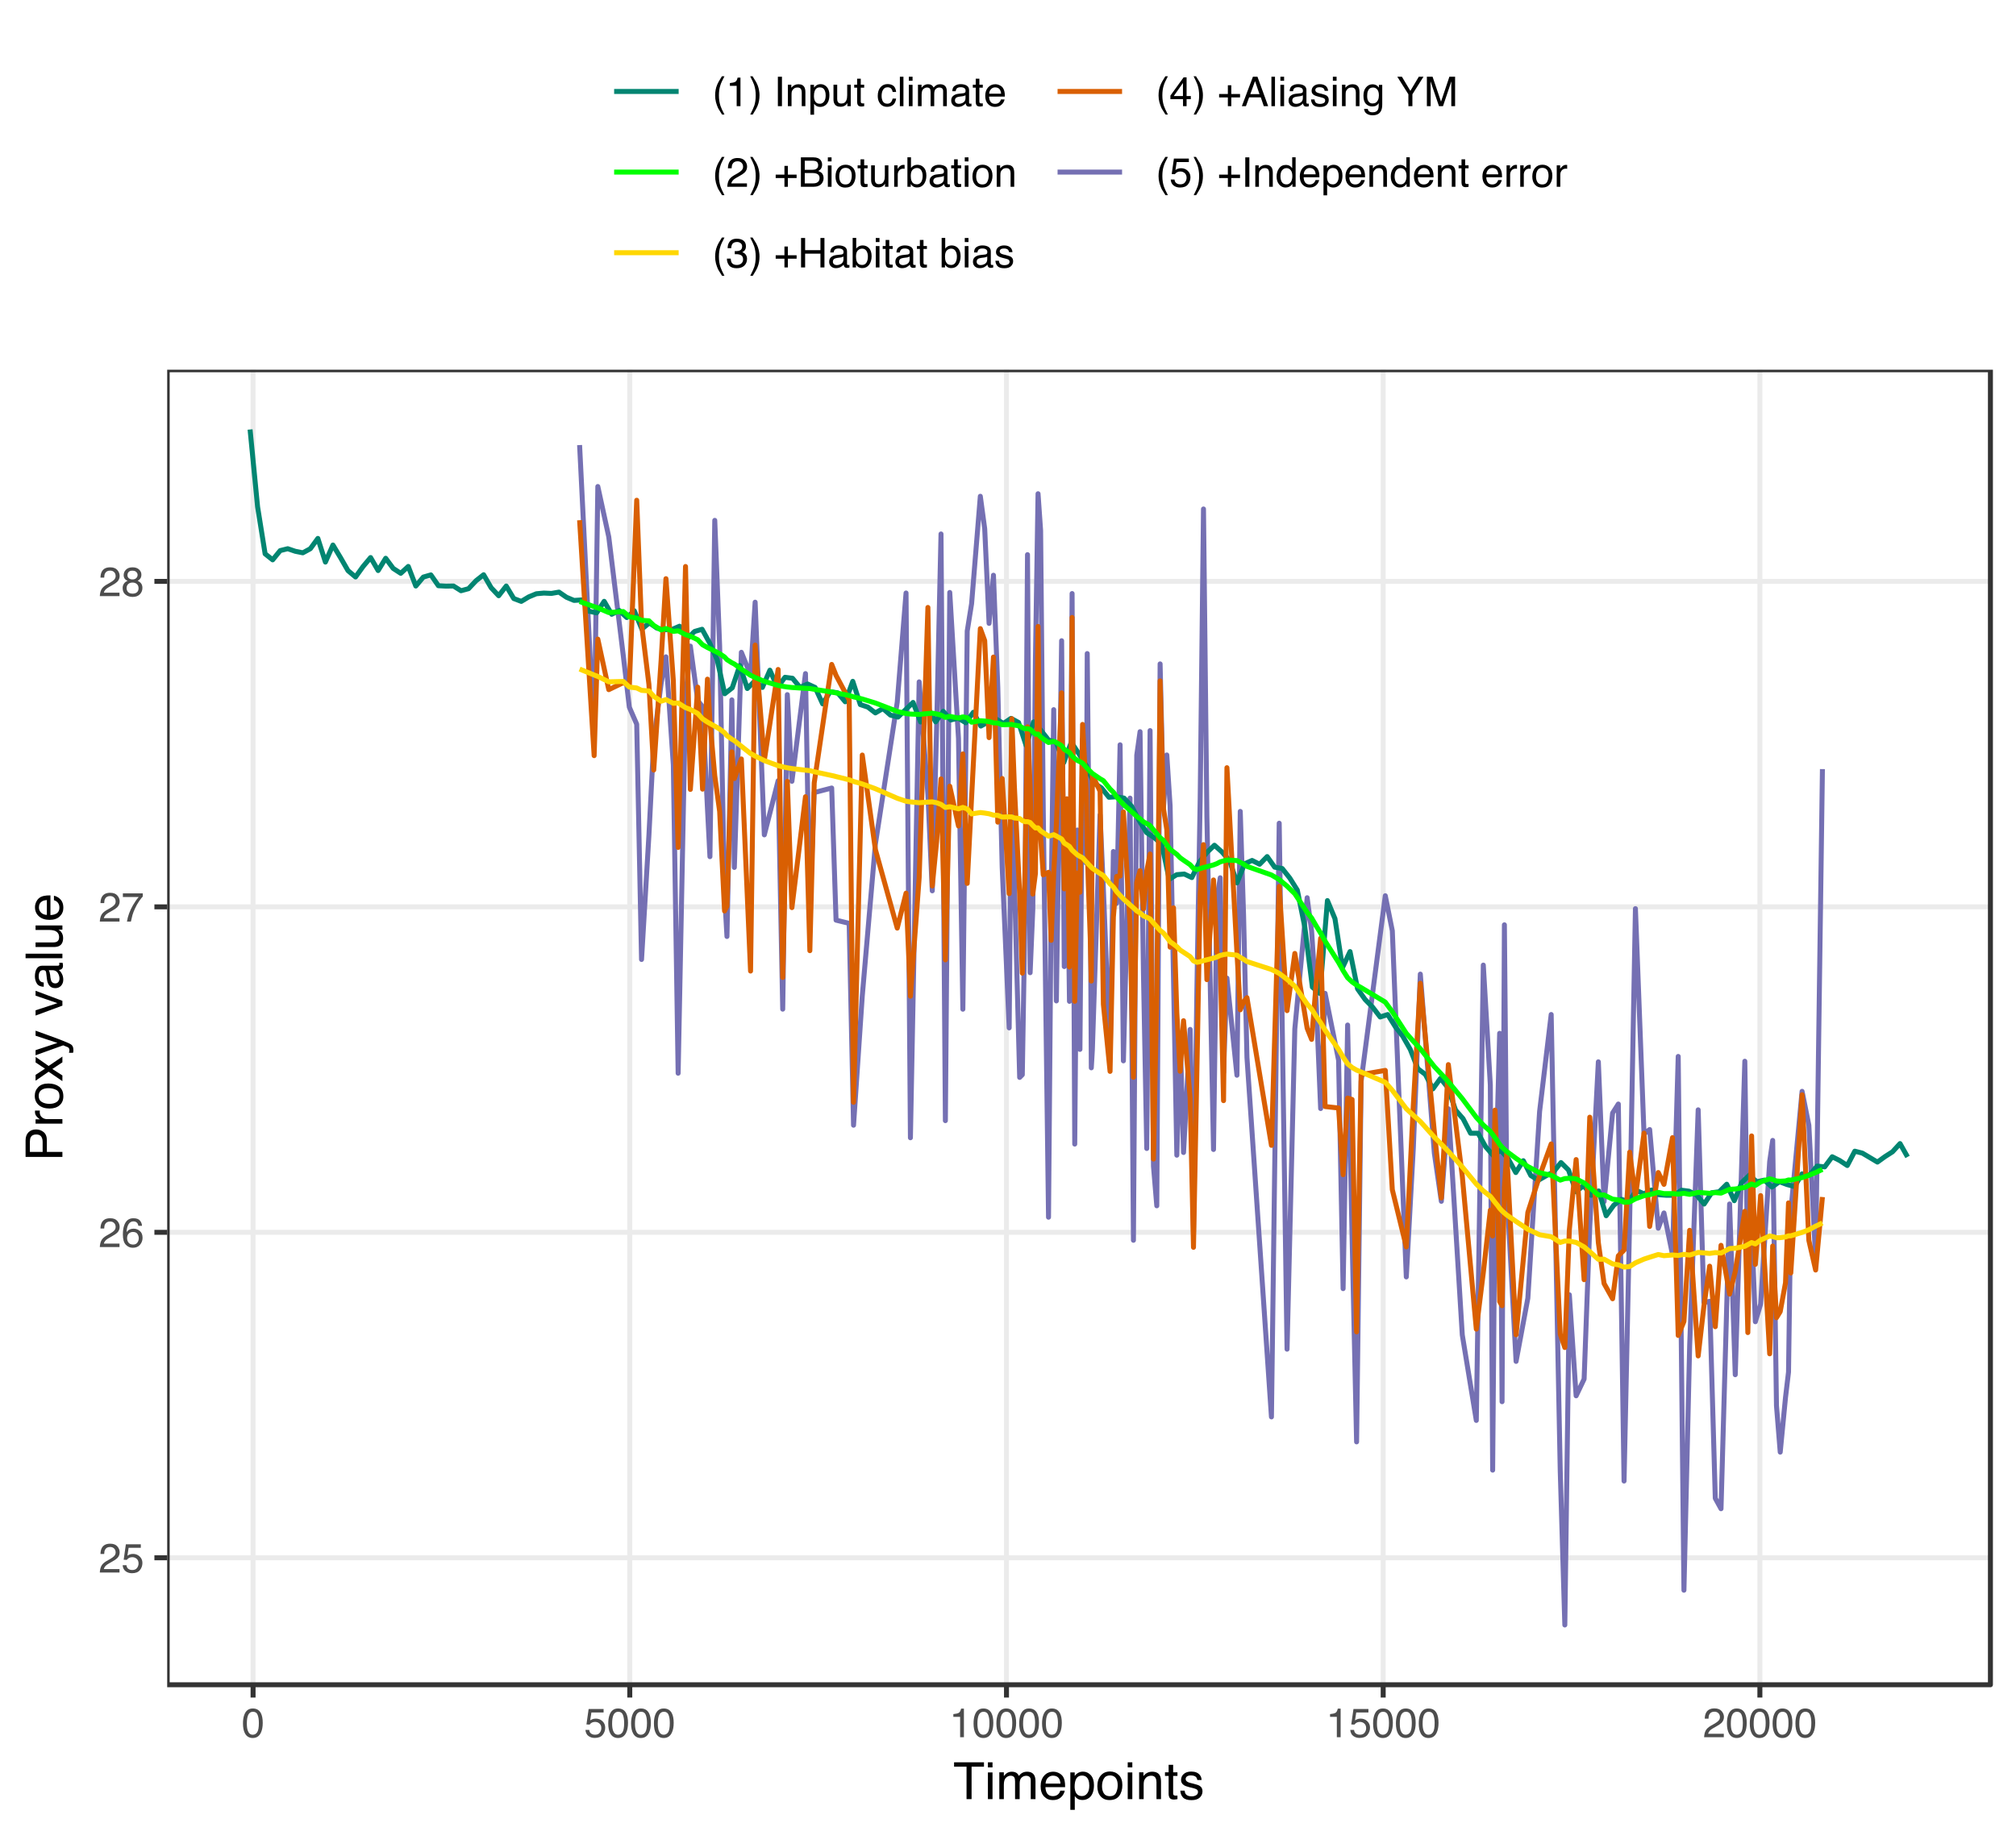<?xml version="1.0" encoding="UTF-8"?>
<svg xmlns="http://www.w3.org/2000/svg" xmlns:xlink="http://www.w3.org/1999/xlink" width="432pt" height="396pt" viewBox="0 0 432 396" version="1.1">
<defs>
<g>
<symbol overflow="visible" id="glyph0-0">
<path style="stroke:none;" d="M 0.281 0 L 0.281 -6.312 L 5.297 -6.312 L 5.297 0 Z M 4.5 -0.797 L 4.5 -5.516 L 1.078 -5.516 L 1.078 -0.797 Z M 4.5 -0.797 "/>
</symbol>
<symbol overflow="visible" id="glyph0-1">
<path style="stroke:none;" d="M 0.281 0 C 0.301 -0.531 0.406 -0.988 0.594 -1.375 C 0.789 -1.77 1.164 -2.129 1.719 -2.453 L 2.547 -2.922 C 2.91 -3.141 3.164 -3.328 3.312 -3.484 C 3.551 -3.711 3.672 -3.984 3.672 -4.297 C 3.672 -4.648 3.562 -4.93 3.344 -5.141 C 3.133 -5.359 2.848 -5.469 2.484 -5.469 C 1.961 -5.469 1.598 -5.266 1.391 -4.859 C 1.285 -4.648 1.227 -4.352 1.219 -3.969 L 0.422 -3.969 C 0.43 -4.5 0.531 -4.938 0.719 -5.281 C 1.051 -5.875 1.645 -6.172 2.5 -6.172 C 3.195 -6.172 3.707 -5.977 4.031 -5.594 C 4.363 -5.219 4.531 -4.797 4.531 -4.328 C 4.531 -3.836 4.352 -3.414 4 -3.062 C 3.801 -2.863 3.441 -2.617 2.922 -2.328 L 2.344 -2 C 2.062 -1.844 1.836 -1.695 1.672 -1.562 C 1.391 -1.312 1.211 -1.035 1.141 -0.734 L 4.5 -0.734 L 4.5 0 Z M 0.281 0 "/>
</symbol>
<symbol overflow="visible" id="glyph0-2">
<path style="stroke:none;" d="M 1.094 -1.562 C 1.133 -1.125 1.336 -0.82 1.703 -0.656 C 1.879 -0.57 2.094 -0.531 2.344 -0.531 C 2.801 -0.531 3.141 -0.676 3.359 -0.969 C 3.578 -1.258 3.688 -1.582 3.688 -1.938 C 3.688 -2.363 3.555 -2.691 3.297 -2.922 C 3.035 -3.16 2.719 -3.281 2.344 -3.281 C 2.082 -3.281 1.852 -3.227 1.656 -3.125 C 1.469 -3.02 1.305 -2.879 1.172 -2.703 L 0.5 -2.734 L 0.969 -6.047 L 4.172 -6.047 L 4.172 -5.297 L 1.562 -5.297 L 1.297 -3.594 C 1.43 -3.695 1.566 -3.773 1.703 -3.828 C 1.93 -3.93 2.195 -3.984 2.5 -3.984 C 3.062 -3.984 3.535 -3.801 3.922 -3.438 C 4.316 -3.07 4.516 -2.609 4.516 -2.047 C 4.516 -1.461 4.332 -0.945 3.969 -0.5 C 3.613 -0.062 3.047 0.156 2.266 0.156 C 1.754 0.156 1.305 0.016 0.922 -0.266 C 0.547 -0.547 0.332 -0.977 0.281 -1.562 Z M 1.094 -1.562 "/>
</symbol>
<symbol overflow="visible" id="glyph0-3">
<path style="stroke:none;" d="M 2.578 -6.172 C 3.266 -6.172 3.742 -5.992 4.016 -5.641 C 4.285 -5.285 4.422 -4.922 4.422 -4.547 L 3.656 -4.547 C 3.602 -4.785 3.531 -4.973 3.438 -5.109 C 3.25 -5.367 2.961 -5.5 2.578 -5.5 C 2.148 -5.5 1.805 -5.297 1.547 -4.891 C 1.297 -4.492 1.156 -3.926 1.125 -3.188 C 1.301 -3.445 1.523 -3.641 1.797 -3.766 C 2.047 -3.879 2.32 -3.938 2.625 -3.938 C 3.133 -3.938 3.582 -3.77 3.969 -3.438 C 4.352 -3.113 4.547 -2.625 4.547 -1.969 C 4.547 -1.414 4.363 -0.922 4 -0.484 C 3.633 -0.055 3.117 0.156 2.453 0.156 C 1.867 0.156 1.367 -0.062 0.953 -0.5 C 0.535 -0.938 0.328 -1.672 0.328 -2.703 C 0.328 -3.461 0.422 -4.109 0.609 -4.641 C 0.961 -5.66 1.617 -6.172 2.578 -6.172 Z M 2.516 -0.531 C 2.922 -0.531 3.223 -0.664 3.422 -0.938 C 3.629 -1.207 3.734 -1.531 3.734 -1.906 C 3.734 -2.219 3.641 -2.516 3.453 -2.797 C 3.273 -3.086 2.953 -3.234 2.484 -3.234 C 2.148 -3.234 1.859 -3.125 1.609 -2.906 C 1.359 -2.688 1.234 -2.352 1.234 -1.906 C 1.234 -1.52 1.344 -1.191 1.562 -0.922 C 1.789 -0.66 2.109 -0.531 2.516 -0.531 Z M 2.516 -0.531 "/>
</symbol>
<symbol overflow="visible" id="glyph0-4">
<path style="stroke:none;" d="M 4.594 -6.047 L 4.594 -5.375 C 4.395 -5.176 4.129 -4.836 3.797 -4.359 C 3.473 -3.891 3.188 -3.379 2.938 -2.828 C 2.688 -2.297 2.5 -1.812 2.375 -1.375 C 2.289 -1.082 2.18 -0.625 2.047 0 L 1.203 0 C 1.391 -1.176 1.816 -2.344 2.484 -3.5 C 2.879 -4.188 3.289 -4.773 3.719 -5.266 L 0.328 -5.266 L 0.328 -6.047 Z M 4.594 -6.047 "/>
</symbol>
<symbol overflow="visible" id="glyph0-5">
<path style="stroke:none;" d="M 2.391 -3.578 C 2.734 -3.578 3 -3.672 3.188 -3.859 C 3.383 -4.047 3.484 -4.273 3.484 -4.547 C 3.484 -4.773 3.391 -4.984 3.203 -5.172 C 3.016 -5.359 2.734 -5.453 2.359 -5.453 C 1.992 -5.453 1.727 -5.359 1.562 -5.172 C 1.395 -4.984 1.312 -4.758 1.312 -4.5 C 1.312 -4.207 1.414 -3.977 1.625 -3.812 C 1.844 -3.656 2.098 -3.578 2.391 -3.578 Z M 2.438 -0.531 C 2.801 -0.531 3.098 -0.625 3.328 -0.812 C 3.566 -1.008 3.688 -1.301 3.688 -1.688 C 3.688 -2.082 3.562 -2.383 3.312 -2.594 C 3.07 -2.801 2.766 -2.906 2.391 -2.906 C 2.016 -2.906 1.707 -2.797 1.469 -2.578 C 1.238 -2.367 1.125 -2.078 1.125 -1.703 C 1.125 -1.391 1.227 -1.113 1.438 -0.875 C 1.656 -0.645 1.988 -0.531 2.438 -0.531 Z M 1.344 -3.281 C 1.125 -3.375 0.957 -3.477 0.844 -3.594 C 0.613 -3.82 0.5 -4.125 0.5 -4.5 C 0.5 -4.957 0.664 -5.348 1 -5.672 C 1.332 -6.004 1.801 -6.172 2.406 -6.172 C 3 -6.172 3.461 -6.016 3.797 -5.703 C 4.129 -5.391 4.297 -5.023 4.297 -4.609 C 4.297 -4.223 4.195 -3.914 4 -3.688 C 3.895 -3.551 3.727 -3.414 3.5 -3.281 C 3.758 -3.164 3.961 -3.031 4.109 -2.875 C 4.379 -2.594 4.516 -2.223 4.516 -1.766 C 4.516 -1.223 4.332 -0.766 3.969 -0.391 C 3.602 -0.016 3.086 0.172 2.422 0.172 C 1.828 0.172 1.32 0.008 0.906 -0.312 C 0.488 -0.633 0.281 -1.109 0.281 -1.734 C 0.281 -2.086 0.367 -2.395 0.547 -2.656 C 0.723 -2.926 0.988 -3.133 1.344 -3.281 Z M 1.344 -3.281 "/>
</symbol>
<symbol overflow="visible" id="glyph0-6">
<path style="stroke:none;" d="M 2.375 -6.156 C 3.176 -6.156 3.754 -5.828 4.109 -5.172 C 4.379 -4.66 4.516 -3.961 4.516 -3.078 C 4.516 -2.242 4.391 -1.555 4.141 -1.016 C 3.785 -0.223 3.195 0.172 2.375 0.172 C 1.633 0.172 1.082 -0.148 0.719 -0.797 C 0.426 -1.328 0.281 -2.047 0.281 -2.953 C 0.281 -3.648 0.367 -4.25 0.547 -4.75 C 0.879 -5.688 1.488 -6.156 2.375 -6.156 Z M 2.375 -0.531 C 2.77 -0.531 3.086 -0.707 3.328 -1.062 C 3.566 -1.426 3.688 -2.086 3.688 -3.047 C 3.688 -3.754 3.598 -4.332 3.422 -4.781 C 3.254 -5.227 2.922 -5.453 2.422 -5.453 C 1.973 -5.453 1.641 -5.238 1.422 -4.812 C 1.211 -4.383 1.109 -3.754 1.109 -2.922 C 1.109 -2.297 1.176 -1.789 1.312 -1.406 C 1.52 -0.82 1.875 -0.531 2.375 -0.531 Z M 2.375 -0.531 "/>
</symbol>
<symbol overflow="visible" id="glyph0-7">
<path style="stroke:none;" d="M 0.844 -4.359 L 0.844 -4.953 C 1.395 -5.004 1.781 -5.094 2 -5.219 C 2.227 -5.344 2.395 -5.645 2.5 -6.125 L 3.109 -6.125 L 3.109 0 L 2.297 0 L 2.297 -4.359 Z M 0.844 -4.359 "/>
</symbol>
<symbol overflow="visible" id="glyph0-8">
<path style="stroke:none;" d="M 2.609 -6.406 C 2.148 -5.539 1.859 -4.898 1.734 -4.484 C 1.523 -3.859 1.422 -3.133 1.422 -2.312 C 1.422 -1.477 1.535 -0.719 1.766 -0.031 C 1.91 0.383 2.191 0.992 2.609 1.797 L 2.094 1.797 C 1.676 1.141 1.414 0.723 1.312 0.547 C 1.219 0.367 1.113 0.125 1 -0.188 C 0.832 -0.613 0.719 -1.066 0.656 -1.547 C 0.625 -1.797 0.609 -2.035 0.609 -2.266 C 0.609 -3.109 0.742 -3.859 1.016 -4.516 C 1.18 -4.941 1.531 -5.57 2.062 -6.406 Z M 2.609 -6.406 "/>
</symbol>
<symbol overflow="visible" id="glyph0-9">
<path style="stroke:none;" d="M 0.312 1.797 C 0.758 0.91 1.051 0.266 1.188 -0.141 C 1.383 -0.754 1.484 -1.477 1.484 -2.312 C 1.484 -3.133 1.367 -3.891 1.141 -4.578 C 0.992 -5.004 0.711 -5.613 0.297 -6.406 L 0.812 -6.406 C 1.25 -5.707 1.516 -5.273 1.609 -5.109 C 1.703 -4.941 1.805 -4.711 1.922 -4.422 C 2.055 -4.066 2.148 -3.711 2.203 -3.359 C 2.266 -3.016 2.297 -2.68 2.297 -2.359 C 2.297 -1.516 2.16 -0.758 1.891 -0.094 C 1.723 0.332 1.375 0.961 0.844 1.797 Z M 0.312 1.797 "/>
</symbol>
<symbol overflow="visible" id="glyph0-10">
<path style="stroke:none;" d=""/>
</symbol>
<symbol overflow="visible" id="glyph0-11">
<path style="stroke:none;" d="M 0.859 -6.312 L 1.734 -6.312 L 1.734 0 L 0.859 0 Z M 0.859 -6.312 "/>
</symbol>
<symbol overflow="visible" id="glyph0-12">
<path style="stroke:none;" d="M 0.562 -4.594 L 1.297 -4.594 L 1.297 -3.953 C 1.516 -4.211 1.742 -4.398 1.984 -4.516 C 2.234 -4.641 2.508 -4.703 2.812 -4.703 C 3.457 -4.703 3.895 -4.473 4.125 -4.016 C 4.25 -3.766 4.312 -3.41 4.312 -2.953 L 4.312 0 L 3.531 0 L 3.531 -2.906 C 3.531 -3.176 3.488 -3.398 3.406 -3.578 C 3.27 -3.859 3.02 -4 2.656 -4 C 2.477 -4 2.328 -3.984 2.203 -3.953 C 1.992 -3.891 1.812 -3.766 1.656 -3.578 C 1.52 -3.422 1.43 -3.258 1.391 -3.094 C 1.359 -2.938 1.344 -2.707 1.344 -2.406 L 1.344 0 L 0.562 0 Z M 2.391 -4.719 Z M 2.391 -4.719 "/>
</symbol>
<symbol overflow="visible" id="glyph0-13">
<path style="stroke:none;" d="M 2.516 -0.516 C 2.867 -0.516 3.164 -0.664 3.406 -0.969 C 3.645 -1.27 3.766 -1.723 3.766 -2.328 C 3.766 -2.691 3.711 -3.004 3.609 -3.266 C 3.41 -3.773 3.047 -4.031 2.516 -4.031 C 1.973 -4.031 1.602 -3.766 1.406 -3.234 C 1.301 -2.941 1.25 -2.578 1.25 -2.141 C 1.25 -1.785 1.301 -1.484 1.406 -1.234 C 1.602 -0.754 1.973 -0.516 2.516 -0.516 Z M 0.5 -4.578 L 1.266 -4.578 L 1.266 -3.969 C 1.41 -4.176 1.578 -4.336 1.766 -4.453 C 2.023 -4.629 2.332 -4.719 2.688 -4.719 C 3.207 -4.719 3.648 -4.516 4.016 -4.109 C 4.379 -3.711 4.562 -3.145 4.562 -2.406 C 4.562 -1.395 4.297 -0.676 3.766 -0.25 C 3.43 0.02 3.047 0.156 2.609 0.156 C 2.266 0.156 1.973 0.078 1.734 -0.078 C 1.598 -0.16 1.445 -0.305 1.281 -0.516 L 1.281 1.828 L 0.5 1.828 Z M 0.5 -4.578 "/>
</symbol>
<symbol overflow="visible" id="glyph0-14">
<path style="stroke:none;" d="M 1.344 -4.594 L 1.344 -1.547 C 1.344 -1.305 1.379 -1.113 1.453 -0.969 C 1.586 -0.695 1.844 -0.562 2.219 -0.562 C 2.758 -0.562 3.125 -0.801 3.312 -1.281 C 3.426 -1.539 3.484 -1.895 3.484 -2.344 L 3.484 -4.594 L 4.25 -4.594 L 4.25 0 L 3.516 0 L 3.531 -0.672 C 3.426 -0.504 3.301 -0.359 3.156 -0.234 C 2.863 0.004 2.504 0.125 2.078 0.125 C 1.422 0.125 0.977 -0.094 0.75 -0.531 C 0.613 -0.77 0.547 -1.082 0.547 -1.469 L 0.547 -4.594 Z M 2.406 -4.719 Z M 2.406 -4.719 "/>
</symbol>
<symbol overflow="visible" id="glyph0-15">
<path style="stroke:none;" d="M 0.719 -5.891 L 1.5 -5.891 L 1.5 -4.594 L 2.234 -4.594 L 2.234 -3.969 L 1.5 -3.969 L 1.5 -0.969 C 1.5 -0.801 1.555 -0.691 1.672 -0.641 C 1.723 -0.609 1.82 -0.594 1.969 -0.594 C 2 -0.594 2.035 -0.594 2.078 -0.594 C 2.129 -0.594 2.18 -0.598 2.234 -0.609 L 2.234 0 C 2.148 0.02 2.055 0.035 1.953 0.047 C 1.859 0.066 1.758 0.078 1.656 0.078 C 1.289 0.078 1.039 -0.016 0.906 -0.203 C 0.781 -0.391 0.719 -0.629 0.719 -0.922 L 0.719 -3.969 L 0.094 -3.969 L 0.094 -4.594 L 0.719 -4.594 Z M 0.719 -5.891 "/>
</symbol>
<symbol overflow="visible" id="glyph0-16">
<path style="stroke:none;" d="M 2.344 -4.734 C 2.863 -4.734 3.285 -4.609 3.609 -4.359 C 3.93 -4.109 4.125 -3.672 4.188 -3.047 L 3.438 -3.047 C 3.395 -3.336 3.289 -3.578 3.125 -3.766 C 2.957 -3.953 2.695 -4.047 2.344 -4.047 C 1.852 -4.047 1.5 -3.801 1.281 -3.312 C 1.145 -3.008 1.078 -2.629 1.078 -2.172 C 1.078 -1.703 1.172 -1.312 1.359 -1 C 1.555 -0.688 1.867 -0.531 2.297 -0.531 C 2.609 -0.531 2.859 -0.625 3.047 -0.812 C 3.234 -1.008 3.363 -1.281 3.438 -1.625 L 4.188 -1.625 C 4.102 -1.02 3.891 -0.57 3.547 -0.281 C 3.203 0 2.766 0.141 2.234 0.141 C 1.629 0.141 1.145 -0.078 0.781 -0.516 C 0.426 -0.961 0.25 -1.516 0.25 -2.172 C 0.25 -2.984 0.445 -3.613 0.844 -4.062 C 1.238 -4.508 1.738 -4.734 2.344 -4.734 Z M 2.219 -4.719 Z M 2.219 -4.719 "/>
</symbol>
<symbol overflow="visible" id="glyph0-17">
<path style="stroke:none;" d="M 0.594 -6.312 L 1.359 -6.312 L 1.359 0 L 0.594 0 Z M 0.594 -6.312 "/>
</symbol>
<symbol overflow="visible" id="glyph0-18">
<path style="stroke:none;" d="M 0.562 -4.578 L 1.359 -4.578 L 1.359 0 L 0.562 0 Z M 0.562 -6.312 L 1.359 -6.312 L 1.359 -5.438 L 0.562 -5.438 Z M 0.562 -6.312 "/>
</symbol>
<symbol overflow="visible" id="glyph0-19">
<path style="stroke:none;" d="M 0.562 -4.594 L 1.328 -4.594 L 1.328 -3.953 C 1.516 -4.172 1.68 -4.332 1.828 -4.438 C 2.086 -4.613 2.379 -4.703 2.703 -4.703 C 3.066 -4.703 3.359 -4.613 3.578 -4.438 C 3.703 -4.332 3.816 -4.18 3.922 -3.984 C 4.098 -4.223 4.301 -4.398 4.531 -4.516 C 4.758 -4.641 5.02 -4.703 5.312 -4.703 C 5.926 -4.703 6.348 -4.477 6.578 -4.031 C 6.691 -3.789 6.75 -3.469 6.75 -3.062 L 6.75 0 L 5.953 0 L 5.953 -3.203 C 5.953 -3.504 5.875 -3.711 5.719 -3.828 C 5.57 -3.941 5.383 -4 5.156 -4 C 4.852 -4 4.594 -3.895 4.375 -3.688 C 4.156 -3.488 4.047 -3.148 4.047 -2.672 L 4.047 0 L 3.266 0 L 3.266 -3 C 3.266 -3.312 3.227 -3.539 3.156 -3.688 C 3.039 -3.895 2.82 -4 2.5 -4 C 2.207 -4 1.941 -3.883 1.703 -3.656 C 1.461 -3.438 1.344 -3.031 1.344 -2.438 L 1.344 0 L 0.562 0 Z M 0.562 -4.594 "/>
</symbol>
<symbol overflow="visible" id="glyph0-20">
<path style="stroke:none;" d="M 1.156 -1.219 C 1.156 -1 1.238 -0.82 1.406 -0.688 C 1.57 -0.562 1.766 -0.5 1.984 -0.5 C 2.254 -0.5 2.52 -0.562 2.781 -0.688 C 3.207 -0.895 3.422 -1.238 3.422 -1.719 L 3.422 -2.344 C 3.328 -2.281 3.203 -2.227 3.047 -2.188 C 2.898 -2.145 2.754 -2.117 2.609 -2.109 L 2.141 -2.047 C 1.867 -2.004 1.66 -1.945 1.516 -1.875 C 1.273 -1.738 1.156 -1.52 1.156 -1.219 Z M 3.031 -2.781 C 3.207 -2.812 3.328 -2.891 3.391 -3.016 C 3.422 -3.078 3.438 -3.176 3.438 -3.312 C 3.438 -3.57 3.344 -3.758 3.156 -3.875 C 2.969 -4 2.703 -4.062 2.359 -4.062 C 1.953 -4.062 1.664 -3.953 1.5 -3.734 C 1.406 -3.609 1.344 -3.43 1.312 -3.203 L 0.594 -3.203 C 0.602 -3.766 0.785 -4.156 1.141 -4.375 C 1.492 -4.602 1.906 -4.719 2.375 -4.719 C 2.914 -4.719 3.352 -4.613 3.688 -4.406 C 4.02 -4.195 4.188 -3.875 4.188 -3.438 L 4.188 -0.797 C 4.188 -0.711 4.203 -0.645 4.234 -0.594 C 4.273 -0.551 4.348 -0.531 4.453 -0.531 C 4.484 -0.531 4.52 -0.531 4.562 -0.531 C 4.602 -0.531 4.648 -0.535 4.703 -0.547 L 4.703 0.016 C 4.578 0.055 4.484 0.078 4.422 0.078 C 4.359 0.086 4.273 0.094 4.172 0.094 C 3.898 0.094 3.707 0 3.594 -0.188 C 3.531 -0.281 3.484 -0.422 3.453 -0.609 C 3.297 -0.398 3.07 -0.219 2.781 -0.062 C 2.488 0.082 2.16 0.156 1.797 0.156 C 1.367 0.156 1.02 0.023 0.75 -0.234 C 0.488 -0.492 0.359 -0.816 0.359 -1.203 C 0.359 -1.629 0.488 -1.957 0.75 -2.188 C 1.02 -2.426 1.367 -2.578 1.797 -2.641 Z M 2.391 -4.719 Z M 2.391 -4.719 "/>
</symbol>
<symbol overflow="visible" id="glyph0-21">
<path style="stroke:none;" d="M 2.484 -4.703 C 2.805 -4.703 3.117 -4.625 3.422 -4.469 C 3.734 -4.32 3.969 -4.125 4.125 -3.875 C 4.281 -3.645 4.383 -3.375 4.438 -3.062 C 4.488 -2.852 4.516 -2.516 4.516 -2.047 L 1.141 -2.047 C 1.148 -1.586 1.258 -1.211 1.469 -0.922 C 1.676 -0.641 1.992 -0.5 2.422 -0.5 C 2.828 -0.5 3.148 -0.633 3.391 -0.906 C 3.523 -1.062 3.625 -1.238 3.688 -1.438 L 4.453 -1.438 C 4.43 -1.27 4.363 -1.082 4.25 -0.875 C 4.133 -0.664 4.004 -0.5 3.859 -0.375 C 3.629 -0.145 3.344 0.008 3 0.094 C 2.812 0.133 2.598 0.156 2.359 0.156 C 1.785 0.156 1.301 -0.051 0.906 -0.469 C 0.508 -0.883 0.312 -1.469 0.312 -2.219 C 0.312 -2.945 0.508 -3.539 0.906 -4 C 1.312 -4.469 1.836 -4.703 2.484 -4.703 Z M 3.719 -2.672 C 3.688 -3.004 3.613 -3.27 3.5 -3.469 C 3.281 -3.844 2.926 -4.031 2.438 -4.031 C 2.082 -4.031 1.785 -3.898 1.547 -3.641 C 1.305 -3.391 1.176 -3.066 1.156 -2.672 Z M 2.406 -4.719 Z M 2.406 -4.719 "/>
</symbol>
<symbol overflow="visible" id="glyph0-22">
<path style="stroke:none;" d="M 0.391 -1.875 L 0.391 -2.609 L 2.266 -2.609 L 2.266 -4.484 L 3 -4.484 L 3 -2.609 L 4.875 -2.609 L 4.875 -1.875 L 3 -1.875 L 3 0 L 2.266 0 L 2.266 -1.875 Z M 0.391 -1.875 "/>
</symbol>
<symbol overflow="visible" id="glyph0-23">
<path style="stroke:none;" d="M 3.047 -3.641 C 3.398 -3.641 3.68 -3.691 3.891 -3.797 C 4.203 -3.953 4.359 -4.234 4.359 -4.641 C 4.359 -5.055 4.191 -5.336 3.859 -5.484 C 3.66 -5.555 3.379 -5.594 3.016 -5.594 L 1.484 -5.594 L 1.484 -3.641 Z M 3.328 -0.734 C 3.848 -0.734 4.223 -0.883 4.453 -1.188 C 4.586 -1.375 4.656 -1.602 4.656 -1.875 C 4.656 -2.332 4.453 -2.645 4.047 -2.812 C 3.828 -2.906 3.539 -2.953 3.188 -2.953 L 1.484 -2.953 L 1.484 -0.734 Z M 0.656 -6.312 L 3.359 -6.312 C 4.098 -6.312 4.625 -6.086 4.938 -5.641 C 5.113 -5.379 5.203 -5.082 5.203 -4.75 C 5.203 -4.352 5.094 -4.023 4.875 -3.766 C 4.75 -3.629 4.578 -3.504 4.359 -3.391 C 4.68 -3.273 4.926 -3.141 5.094 -2.984 C 5.375 -2.703 5.516 -2.32 5.516 -1.844 C 5.516 -1.438 5.391 -1.066 5.141 -0.734 C 4.754 -0.242 4.145 0 3.312 0 L 0.656 0 Z M 0.656 -6.312 "/>
</symbol>
<symbol overflow="visible" id="glyph0-24">
<path style="stroke:none;" d="M 2.391 -0.5 C 2.898 -0.5 3.25 -0.691 3.438 -1.078 C 3.633 -1.461 3.734 -1.895 3.734 -2.375 C 3.734 -2.801 3.664 -3.148 3.531 -3.422 C 3.312 -3.848 2.938 -4.062 2.406 -4.062 C 1.926 -4.062 1.578 -3.879 1.359 -3.516 C 1.148 -3.16 1.047 -2.727 1.047 -2.219 C 1.047 -1.727 1.148 -1.316 1.359 -0.984 C 1.578 -0.66 1.922 -0.5 2.391 -0.5 Z M 2.422 -4.734 C 3.016 -4.734 3.516 -4.535 3.922 -4.141 C 4.336 -3.742 4.547 -3.16 4.547 -2.391 C 4.547 -1.648 4.363 -1.035 4 -0.547 C 3.633 -0.066 3.07 0.172 2.312 0.172 C 1.688 0.172 1.188 -0.039 0.812 -0.469 C 0.438 -0.895 0.25 -1.473 0.25 -2.203 C 0.25 -2.973 0.445 -3.586 0.844 -4.047 C 1.238 -4.504 1.766 -4.734 2.422 -4.734 Z M 2.391 -4.719 Z M 2.391 -4.719 "/>
</symbol>
<symbol overflow="visible" id="glyph0-25">
<path style="stroke:none;" d="M 0.594 -4.594 L 1.328 -4.594 L 1.328 -3.812 C 1.379 -3.957 1.523 -4.141 1.766 -4.359 C 2.004 -4.586 2.273 -4.703 2.578 -4.703 C 2.586 -4.703 2.609 -4.695 2.641 -4.688 C 2.68 -4.688 2.742 -4.688 2.828 -4.688 L 2.828 -3.859 C 2.773 -3.867 2.727 -3.875 2.688 -3.875 C 2.656 -3.883 2.617 -3.891 2.578 -3.891 C 2.18 -3.891 1.879 -3.766 1.672 -3.516 C 1.461 -3.266 1.359 -2.973 1.359 -2.641 L 1.359 0 L 0.594 0 Z M 0.594 -4.594 "/>
</symbol>
<symbol overflow="visible" id="glyph0-26">
<path style="stroke:none;" d="M 0.5 -6.328 L 1.266 -6.328 L 1.266 -4.047 C 1.43 -4.266 1.629 -4.43 1.859 -4.547 C 2.098 -4.66 2.352 -4.719 2.625 -4.719 C 3.195 -4.719 3.66 -4.52 4.016 -4.125 C 4.379 -3.738 4.562 -3.16 4.562 -2.391 C 4.562 -1.66 4.383 -1.055 4.031 -0.578 C 3.676 -0.098 3.188 0.141 2.562 0.141 C 2.219 0.141 1.922 0.055 1.672 -0.109 C 1.535 -0.203 1.383 -0.363 1.219 -0.594 L 1.219 0 L 0.5 0 Z M 2.516 -0.531 C 2.93 -0.531 3.242 -0.695 3.453 -1.031 C 3.66 -1.363 3.766 -1.801 3.766 -2.344 C 3.766 -2.832 3.66 -3.234 3.453 -3.547 C 3.242 -3.867 2.938 -4.031 2.531 -4.031 C 2.188 -4.031 1.879 -3.898 1.609 -3.641 C 1.348 -3.379 1.219 -2.945 1.219 -2.344 C 1.219 -1.914 1.27 -1.566 1.375 -1.297 C 1.582 -0.785 1.961 -0.531 2.516 -0.531 Z M 2.516 -0.531 "/>
</symbol>
<symbol overflow="visible" id="glyph0-27">
<path style="stroke:none;" d="M 2.281 0.172 C 1.551 0.172 1.02 -0.023 0.688 -0.422 C 0.363 -0.828 0.203 -1.316 0.203 -1.891 L 1.016 -1.891 C 1.047 -1.492 1.117 -1.203 1.234 -1.016 C 1.441 -0.691 1.805 -0.531 2.328 -0.531 C 2.734 -0.531 3.055 -0.641 3.297 -0.859 C 3.547 -1.078 3.672 -1.359 3.672 -1.703 C 3.672 -2.129 3.539 -2.426 3.281 -2.594 C 3.031 -2.758 2.672 -2.844 2.203 -2.844 C 2.148 -2.844 2.098 -2.844 2.047 -2.844 C 1.992 -2.844 1.941 -2.844 1.891 -2.844 L 1.891 -3.516 C 1.973 -3.516 2.039 -3.508 2.094 -3.5 C 2.145 -3.5 2.203 -3.5 2.266 -3.5 C 2.555 -3.5 2.797 -3.547 2.984 -3.641 C 3.305 -3.797 3.469 -4.082 3.469 -4.5 C 3.469 -4.801 3.359 -5.035 3.141 -5.203 C 2.922 -5.367 2.672 -5.453 2.391 -5.453 C 1.867 -5.453 1.508 -5.281 1.312 -4.938 C 1.207 -4.75 1.145 -4.477 1.125 -4.125 L 0.359 -4.125 C 0.359 -4.582 0.453 -4.973 0.641 -5.297 C 0.953 -5.867 1.504 -6.156 2.297 -6.156 C 2.93 -6.156 3.422 -6.016 3.766 -5.734 C 4.109 -5.461 4.281 -5.062 4.281 -4.531 C 4.281 -4.145 4.176 -3.836 3.969 -3.609 C 3.844 -3.461 3.68 -3.348 3.484 -3.266 C 3.805 -3.172 4.055 -3 4.234 -2.75 C 4.422 -2.5 4.516 -2.191 4.516 -1.828 C 4.516 -1.234 4.316 -0.75 3.922 -0.375 C 3.535 -0.008 2.988 0.172 2.281 0.172 Z M 2.281 0.172 "/>
</symbol>
<symbol overflow="visible" id="glyph0-28">
<path style="stroke:none;" d="M 0.688 -6.312 L 1.562 -6.312 L 1.562 -3.703 L 4.844 -3.703 L 4.844 -6.312 L 5.703 -6.312 L 5.703 0 L 4.844 0 L 4.844 -2.953 L 1.562 -2.953 L 1.562 0 L 0.688 0 Z M 0.688 -6.312 "/>
</symbol>
<symbol overflow="visible" id="glyph0-29">
<path style="stroke:none;" d="M 1.031 -1.438 C 1.051 -1.188 1.113 -0.988 1.219 -0.844 C 1.414 -0.602 1.754 -0.484 2.234 -0.484 C 2.516 -0.484 2.766 -0.539 2.984 -0.656 C 3.203 -0.781 3.312 -0.973 3.312 -1.234 C 3.312 -1.43 3.223 -1.582 3.047 -1.688 C 2.941 -1.75 2.723 -1.82 2.391 -1.906 L 1.781 -2.062 C 1.383 -2.164 1.094 -2.273 0.906 -2.391 C 0.57 -2.598 0.406 -2.891 0.406 -3.266 C 0.406 -3.691 0.562 -4.039 0.875 -4.312 C 1.195 -4.582 1.617 -4.719 2.141 -4.719 C 2.836 -4.719 3.336 -4.516 3.641 -4.109 C 3.836 -3.848 3.93 -3.57 3.922 -3.281 L 3.203 -3.281 C 3.18 -3.457 3.117 -3.613 3.016 -3.75 C 2.836 -3.957 2.531 -4.062 2.094 -4.062 C 1.801 -4.062 1.578 -4.004 1.422 -3.891 C 1.273 -3.773 1.203 -3.629 1.203 -3.453 C 1.203 -3.254 1.301 -3.094 1.5 -2.969 C 1.613 -2.895 1.781 -2.832 2 -2.781 L 2.516 -2.656 C 3.066 -2.52 3.438 -2.391 3.625 -2.266 C 3.926 -2.066 4.078 -1.754 4.078 -1.328 C 4.078 -0.922 3.922 -0.566 3.609 -0.266 C 3.305 0.023 2.832 0.172 2.188 0.172 C 1.508 0.172 1.023 0.02 0.734 -0.281 C 0.453 -0.594 0.301 -0.977 0.281 -1.438 Z M 2.172 -4.719 Z M 2.172 -4.719 "/>
</symbol>
<symbol overflow="visible" id="glyph0-30">
<path style="stroke:none;" d="M 2.906 -2.172 L 2.906 -4.969 L 0.938 -2.172 Z M 2.922 0 L 2.922 -1.5 L 0.219 -1.5 L 0.219 -2.266 L 3.047 -6.172 L 3.688 -6.172 L 3.688 -2.172 L 4.594 -2.172 L 4.594 -1.5 L 3.688 -1.5 L 3.688 0 Z M 2.922 0 "/>
</symbol>
<symbol overflow="visible" id="glyph0-31">
<path style="stroke:none;" d="M 3.906 -2.578 L 2.953 -5.375 L 1.938 -2.578 Z M 2.5 -6.312 L 3.469 -6.312 L 5.766 0 L 4.828 0 L 4.188 -1.891 L 1.688 -1.891 L 1 0 L 0.125 0 Z M 2.953 -6.312 Z M 2.953 -6.312 "/>
</symbol>
<symbol overflow="visible" id="glyph0-32">
<path style="stroke:none;" d="M 2.188 -4.688 C 2.551 -4.688 2.867 -4.598 3.141 -4.422 C 3.285 -4.316 3.43 -4.172 3.578 -3.984 L 3.578 -4.562 L 4.297 -4.562 L 4.297 -0.375 C 4.297 0.207 4.207 0.672 4.031 1.016 C 3.719 1.641 3.113 1.953 2.219 1.953 C 1.727 1.953 1.312 1.836 0.969 1.609 C 0.633 1.391 0.445 1.047 0.406 0.578 L 1.188 0.578 C 1.227 0.773 1.301 0.93 1.406 1.047 C 1.582 1.223 1.859 1.312 2.234 1.312 C 2.828 1.312 3.219 1.098 3.406 0.672 C 3.508 0.43 3.555 -0.004 3.547 -0.641 C 3.391 -0.398 3.203 -0.223 2.984 -0.109 C 2.773 0.004 2.488 0.062 2.125 0.062 C 1.633 0.062 1.203 -0.113 0.828 -0.469 C 0.453 -0.82 0.266 -1.41 0.266 -2.234 C 0.266 -3.004 0.453 -3.602 0.828 -4.031 C 1.203 -4.469 1.656 -4.688 2.188 -4.688 Z M 3.578 -2.312 C 3.578 -2.883 3.457 -3.305 3.219 -3.578 C 2.988 -3.859 2.691 -4 2.328 -4 C 1.785 -4 1.414 -3.742 1.219 -3.234 C 1.113 -2.961 1.062 -2.609 1.062 -2.172 C 1.062 -1.648 1.164 -1.254 1.375 -0.984 C 1.582 -0.711 1.863 -0.578 2.219 -0.578 C 2.77 -0.578 3.16 -0.828 3.391 -1.328 C 3.516 -1.609 3.578 -1.938 3.578 -2.312 Z M 2.281 -4.719 Z M 2.281 -4.719 "/>
</symbol>
<symbol overflow="visible" id="glyph0-33">
<path style="stroke:none;" d="M 0.188 -6.312 L 1.172 -6.312 L 2.984 -3.281 L 4.797 -6.312 L 5.797 -6.312 L 3.422 -2.547 L 3.422 0 L 2.562 0 L 2.562 -2.547 Z M 3 -6.312 Z M 3 -6.312 "/>
</symbol>
<symbol overflow="visible" id="glyph0-34">
<path style="stroke:none;" d="M 0.656 -6.312 L 1.875 -6.312 L 3.688 -0.969 L 5.484 -6.312 L 6.703 -6.312 L 6.703 0 L 5.891 0 L 5.891 -3.719 C 5.891 -3.852 5.891 -4.066 5.891 -4.359 C 5.898 -4.66 5.906 -4.984 5.906 -5.328 L 4.109 0 L 3.25 0 L 1.438 -5.328 L 1.438 -5.125 C 1.438 -4.969 1.441 -4.734 1.453 -4.422 C 1.461 -4.109 1.469 -3.875 1.469 -3.719 L 1.469 0 L 0.656 0 Z M 0.656 -6.312 "/>
</symbol>
<symbol overflow="visible" id="glyph0-35">
<path style="stroke:none;" d="M 1.062 -2.25 C 1.062 -1.75 1.164 -1.332 1.375 -1 C 1.582 -0.676 1.914 -0.516 2.375 -0.516 C 2.727 -0.516 3.02 -0.664 3.25 -0.969 C 3.488 -1.281 3.609 -1.723 3.609 -2.297 C 3.609 -2.879 3.488 -3.305 3.25 -3.578 C 3.008 -3.859 2.711 -4 2.359 -4 C 1.973 -4 1.66 -3.848 1.422 -3.547 C 1.18 -3.254 1.062 -2.82 1.062 -2.25 Z M 2.219 -4.688 C 2.57 -4.688 2.867 -4.609 3.109 -4.453 C 3.242 -4.367 3.398 -4.219 3.578 -4 L 3.578 -6.328 L 4.312 -6.328 L 4.312 0 L 3.625 0 L 3.625 -0.641 C 3.438 -0.359 3.219 -0.156 2.969 -0.031 C 2.727 0.094 2.453 0.156 2.141 0.156 C 1.617 0.156 1.172 -0.055 0.797 -0.484 C 0.422 -0.91 0.234 -1.484 0.234 -2.203 C 0.234 -2.867 0.406 -3.445 0.75 -3.938 C 1.094 -4.438 1.582 -4.688 2.219 -4.688 Z M 2.219 -4.688 "/>
</symbol>
<symbol overflow="visible" id="glyph1-0">
<path style="stroke:none;" d="M 0.359 0 L 0.359 -7.891 L 6.625 -7.891 L 6.625 0 Z M 5.625 -0.984 L 5.625 -6.906 L 1.344 -6.906 L 1.344 -0.984 Z M 5.625 -0.984 "/>
</symbol>
<symbol overflow="visible" id="glyph1-1">
<path style="stroke:none;" d="M 6.578 -7.891 L 6.578 -6.953 L 3.922 -6.953 L 3.922 0 L 2.844 0 L 2.844 -6.953 L 0.172 -6.953 L 0.172 -7.891 Z M 6.578 -7.891 "/>
</symbol>
<symbol overflow="visible" id="glyph1-2">
<path style="stroke:none;" d="M 0.703 -5.719 L 1.688 -5.719 L 1.688 0 L 0.703 0 Z M 0.703 -7.891 L 1.688 -7.891 L 1.688 -6.797 L 0.703 -6.797 Z M 0.703 -7.891 "/>
</symbol>
<symbol overflow="visible" id="glyph1-3">
<path style="stroke:none;" d="M 0.703 -5.75 L 1.672 -5.75 L 1.672 -4.938 C 1.898 -5.219 2.102 -5.422 2.281 -5.547 C 2.602 -5.766 2.969 -5.875 3.375 -5.875 C 3.832 -5.875 4.203 -5.766 4.484 -5.547 C 4.641 -5.41 4.781 -5.219 4.906 -4.969 C 5.125 -5.281 5.379 -5.508 5.672 -5.656 C 5.961 -5.801 6.285 -5.875 6.641 -5.875 C 7.41 -5.875 7.938 -5.598 8.219 -5.047 C 8.375 -4.742 8.453 -4.336 8.453 -3.828 L 8.453 0 L 7.438 0 L 7.438 -4 C 7.438 -4.383 7.344 -4.645 7.156 -4.781 C 6.969 -4.926 6.734 -5 6.453 -5 C 6.078 -5 5.75 -4.867 5.469 -4.609 C 5.195 -4.359 5.062 -3.938 5.062 -3.344 L 5.062 0 L 4.078 0 L 4.078 -3.75 C 4.078 -4.145 4.031 -4.43 3.938 -4.609 C 3.789 -4.879 3.52 -5.016 3.125 -5.016 C 2.758 -5.016 2.426 -4.867 2.125 -4.578 C 1.82 -4.297 1.672 -3.785 1.672 -3.047 L 1.672 0 L 0.703 0 Z M 0.703 -5.75 "/>
</symbol>
<symbol overflow="visible" id="glyph1-4">
<path style="stroke:none;" d="M 3.109 -5.875 C 3.516 -5.875 3.906 -5.781 4.281 -5.594 C 4.664 -5.406 4.961 -5.156 5.172 -4.844 C 5.359 -4.562 5.484 -4.223 5.547 -3.828 C 5.609 -3.566 5.641 -3.145 5.641 -2.562 L 1.422 -2.562 C 1.441 -1.977 1.578 -1.508 1.828 -1.156 C 2.086 -0.812 2.488 -0.641 3.031 -0.641 C 3.539 -0.641 3.945 -0.805 4.25 -1.141 C 4.414 -1.328 4.535 -1.551 4.609 -1.812 L 5.562 -1.812 C 5.531 -1.594 5.441 -1.352 5.297 -1.094 C 5.16 -0.832 5.004 -0.625 4.828 -0.469 C 4.535 -0.176 4.176 0.02 3.75 0.125 C 3.508 0.176 3.242 0.203 2.953 0.203 C 2.234 0.203 1.625 -0.055 1.125 -0.578 C 0.633 -1.098 0.391 -1.828 0.391 -2.766 C 0.391 -3.691 0.641 -4.441 1.141 -5.016 C 1.641 -5.586 2.297 -5.875 3.109 -5.875 Z M 4.641 -3.328 C 4.609 -3.754 4.52 -4.094 4.375 -4.344 C 4.102 -4.801 3.66 -5.031 3.047 -5.031 C 2.598 -5.031 2.223 -4.867 1.922 -4.547 C 1.629 -4.234 1.473 -3.828 1.453 -3.328 Z M 3.016 -5.891 Z M 3.016 -5.891 "/>
</symbol>
<symbol overflow="visible" id="glyph1-5">
<path style="stroke:none;" d="M 3.141 -0.656 C 3.586 -0.656 3.957 -0.844 4.25 -1.219 C 4.551 -1.594 4.703 -2.156 4.703 -2.906 C 4.703 -3.363 4.641 -3.758 4.516 -4.094 C 4.266 -4.727 3.805 -5.047 3.141 -5.047 C 2.461 -5.047 2.004 -4.711 1.766 -4.047 C 1.629 -3.68 1.562 -3.223 1.562 -2.672 C 1.562 -2.234 1.629 -1.859 1.766 -1.547 C 2.016 -0.953 2.473 -0.656 3.141 -0.656 Z M 0.641 -5.719 L 1.578 -5.719 L 1.578 -4.969 C 1.766 -5.227 1.973 -5.426 2.203 -5.562 C 2.535 -5.781 2.922 -5.891 3.359 -5.891 C 4.004 -5.891 4.555 -5.641 5.016 -5.141 C 5.473 -4.641 5.703 -3.926 5.703 -3 C 5.703 -1.75 5.375 -0.852 4.719 -0.312 C 4.301 0.02 3.816 0.188 3.266 0.188 C 2.828 0.188 2.461 0.094 2.172 -0.094 C 2.004 -0.195 1.812 -0.379 1.594 -0.641 L 1.594 2.297 L 0.641 2.297 Z M 0.641 -5.719 "/>
</symbol>
<symbol overflow="visible" id="glyph1-6">
<path style="stroke:none;" d="M 2.984 -0.625 C 3.629 -0.625 4.07 -0.863 4.312 -1.344 C 4.551 -1.832 4.672 -2.375 4.672 -2.969 C 4.672 -3.508 4.582 -3.945 4.406 -4.281 C 4.133 -4.812 3.664 -5.078 3 -5.078 C 2.406 -5.078 1.973 -4.848 1.703 -4.391 C 1.441 -3.941 1.312 -3.398 1.312 -2.766 C 1.312 -2.148 1.441 -1.641 1.703 -1.234 C 1.973 -0.828 2.398 -0.625 2.984 -0.625 Z M 3.031 -5.922 C 3.77 -5.922 4.395 -5.672 4.906 -5.172 C 5.414 -4.68 5.672 -3.957 5.672 -3 C 5.672 -2.07 5.445 -1.305 5 -0.703 C 4.551 -0.098 3.852 0.203 2.906 0.203 C 2.113 0.203 1.484 -0.062 1.016 -0.594 C 0.547 -1.125 0.312 -1.844 0.312 -2.75 C 0.312 -3.719 0.555 -4.488 1.047 -5.062 C 1.535 -5.633 2.195 -5.922 3.031 -5.922 Z M 3 -5.891 Z M 3 -5.891 "/>
</symbol>
<symbol overflow="visible" id="glyph1-7">
<path style="stroke:none;" d="M 0.703 -5.75 L 1.625 -5.75 L 1.625 -4.938 C 1.895 -5.27 2.18 -5.508 2.484 -5.656 C 2.797 -5.801 3.133 -5.875 3.5 -5.875 C 4.32 -5.875 4.875 -5.594 5.156 -5.031 C 5.312 -4.719 5.391 -4.27 5.391 -3.688 L 5.391 0 L 4.422 0 L 4.422 -3.625 C 4.422 -3.977 4.367 -4.258 4.266 -4.469 C 4.086 -4.832 3.773 -5.016 3.328 -5.016 C 3.098 -5.016 2.91 -4.988 2.766 -4.938 C 2.492 -4.863 2.258 -4.707 2.062 -4.469 C 1.906 -4.281 1.801 -4.082 1.75 -3.875 C 1.695 -3.676 1.672 -3.391 1.672 -3.016 L 1.672 0 L 0.703 0 Z M 2.984 -5.891 Z M 2.984 -5.891 "/>
</symbol>
<symbol overflow="visible" id="glyph1-8">
<path style="stroke:none;" d="M 0.906 -7.359 L 1.875 -7.359 L 1.875 -5.75 L 2.797 -5.75 L 2.797 -4.969 L 1.875 -4.969 L 1.875 -1.203 C 1.875 -1.004 1.941 -0.875 2.078 -0.812 C 2.16 -0.77 2.285 -0.75 2.453 -0.75 C 2.504 -0.75 2.555 -0.75 2.609 -0.75 C 2.66 -0.75 2.723 -0.754 2.797 -0.766 L 2.797 0 C 2.68 0.031 2.562 0.051 2.438 0.062 C 2.32 0.082 2.195 0.094 2.062 0.094 C 1.613 0.094 1.305 -0.02 1.141 -0.25 C 0.984 -0.488 0.906 -0.789 0.906 -1.156 L 0.906 -4.969 L 0.125 -4.969 L 0.125 -5.75 L 0.906 -5.75 Z M 0.906 -7.359 "/>
</symbol>
<symbol overflow="visible" id="glyph1-9">
<path style="stroke:none;" d="M 1.281 -1.812 C 1.312 -1.488 1.395 -1.238 1.531 -1.062 C 1.77 -0.75 2.191 -0.594 2.797 -0.594 C 3.148 -0.594 3.461 -0.672 3.734 -0.828 C 4.004 -0.984 4.141 -1.223 4.141 -1.547 C 4.141 -1.797 4.031 -1.984 3.812 -2.109 C 3.676 -2.191 3.398 -2.285 2.984 -2.391 L 2.219 -2.578 C 1.727 -2.703 1.367 -2.836 1.141 -2.984 C 0.723 -3.254 0.516 -3.617 0.516 -4.078 C 0.516 -4.617 0.707 -5.055 1.094 -5.391 C 1.488 -5.734 2.02 -5.906 2.688 -5.906 C 3.551 -5.906 4.176 -5.648 4.562 -5.141 C 4.801 -4.816 4.914 -4.469 4.906 -4.094 L 4 -4.094 C 3.977 -4.312 3.898 -4.508 3.766 -4.688 C 3.547 -4.945 3.16 -5.078 2.609 -5.078 C 2.242 -5.078 1.969 -5.004 1.781 -4.859 C 1.594 -4.723 1.5 -4.539 1.5 -4.312 C 1.5 -4.062 1.625 -3.863 1.875 -3.719 C 2.008 -3.625 2.219 -3.539 2.5 -3.469 L 3.141 -3.312 C 3.836 -3.145 4.301 -2.984 4.531 -2.828 C 4.914 -2.578 5.109 -2.191 5.109 -1.672 C 5.109 -1.148 4.91 -0.703 4.516 -0.328 C 4.129 0.035 3.539 0.219 2.75 0.219 C 1.895 0.219 1.285 0.023 0.922 -0.359 C 0.566 -0.754 0.379 -1.238 0.359 -1.812 Z M 2.719 -5.891 Z M 2.719 -5.891 "/>
</symbol>
<symbol overflow="visible" id="glyph2-0">
<path style="stroke:none;" d="M 0 -0.359 L -7.891 -0.359 L -7.891 -6.625 L 0 -6.625 Z M -0.984 -5.625 L -6.906 -5.625 L -6.906 -1.344 L -0.984 -1.344 Z M -0.984 -5.625 "/>
</symbol>
<symbol overflow="visible" id="glyph2-1">
<path style="stroke:none;" d="M -7.891 -0.938 L -7.891 -4.484 C -7.891 -5.191 -7.691 -5.758 -7.297 -6.188 C -6.898 -6.613 -6.344 -6.828 -5.625 -6.828 C -5.008 -6.828 -4.473 -6.633 -4.016 -6.25 C -3.555 -5.875 -3.328 -5.285 -3.328 -4.484 L -3.328 -2.016 L 0 -2.016 L 0 -0.938 Z M -5.625 -5.75 C -6.207 -5.75 -6.602 -5.535 -6.812 -5.109 C -6.914 -4.867 -6.969 -4.547 -6.969 -4.141 L -6.969 -2.016 L -4.234 -2.016 L -4.234 -4.141 C -4.234 -4.617 -4.332 -5.004 -4.531 -5.297 C -4.738 -5.598 -5.102 -5.75 -5.625 -5.75 Z M -5.625 -5.75 "/>
</symbol>
<symbol overflow="visible" id="glyph2-2">
<path style="stroke:none;" d="M -5.75 -0.734 L -5.75 -1.656 L -4.766 -1.656 C -4.953 -1.727 -5.18 -1.91 -5.453 -2.203 C -5.734 -2.492 -5.875 -2.832 -5.875 -3.219 C -5.875 -3.238 -5.875 -3.27 -5.875 -3.312 C -5.875 -3.352 -5.867 -3.426 -5.859 -3.531 L -4.828 -3.531 C -4.836 -3.477 -4.844 -3.426 -4.844 -3.375 C -4.852 -3.32 -4.859 -3.27 -4.859 -3.219 C -4.859 -2.727 -4.703 -2.352 -4.391 -2.094 C -4.078 -1.832 -3.719 -1.703 -3.312 -1.703 L 0 -1.703 L 0 -0.734 Z M -5.75 -0.734 "/>
</symbol>
<symbol overflow="visible" id="glyph2-3">
<path style="stroke:none;" d="M -0.625 -2.984 C -0.625 -3.629 -0.863 -4.07 -1.344 -4.312 C -1.832 -4.551 -2.375 -4.672 -2.969 -4.672 C -3.508 -4.672 -3.945 -4.582 -4.281 -4.406 C -4.812 -4.133 -5.078 -3.664 -5.078 -3 C -5.078 -2.406 -4.848 -1.973 -4.391 -1.703 C -3.941 -1.441 -3.398 -1.312 -2.766 -1.312 C -2.148 -1.312 -1.641 -1.441 -1.234 -1.703 C -0.828 -1.973 -0.625 -2.398 -0.625 -2.984 Z M -5.922 -3.031 C -5.922 -3.77 -5.672 -4.395 -5.172 -4.906 C -4.68 -5.414 -3.957 -5.672 -3 -5.672 C -2.07 -5.672 -1.305 -5.445 -0.703 -5 C -0.098 -4.551 0.203 -3.852 0.203 -2.906 C 0.203 -2.113 -0.062 -1.484 -0.594 -1.016 C -1.125 -0.547 -1.844 -0.312 -2.75 -0.312 C -3.719 -0.312 -4.488 -0.555 -5.062 -1.047 C -5.633 -1.535 -5.922 -2.195 -5.922 -3.031 Z M -5.891 -3 Z M -5.891 -3 "/>
</symbol>
<symbol overflow="visible" id="glyph2-4">
<path style="stroke:none;" d="M -5.75 -0.156 L -5.75 -1.406 L -3.734 -2.734 L -5.75 -4.078 L -5.719 -5.25 L -2.953 -3.312 L 0 -5.328 L 0 -4.094 L -2.156 -2.672 L 0 -1.281 L 0 -0.062 L -2.953 -2.078 Z M -5.75 -0.156 "/>
</symbol>
<symbol overflow="visible" id="glyph2-5">
<path style="stroke:none;" d="M -5.75 -4.297 L -5.75 -5.375 C -5.383 -5.238 -4.547 -4.938 -3.234 -4.469 C -2.242 -4.113 -1.438 -3.816 -0.812 -3.578 C 0.656 -3.023 1.551 -2.633 1.875 -2.406 C 2.195 -2.176 2.359 -1.781 2.359 -1.219 C 2.359 -1.082 2.352 -0.977 2.344 -0.906 C 2.332 -0.832 2.312 -0.742 2.281 -0.641 L 1.406 -0.641 C 1.445 -0.805 1.473 -0.926 1.484 -1 C 1.492 -1.07 1.5 -1.141 1.5 -1.203 C 1.5 -1.379 1.469 -1.508 1.406 -1.594 C 1.352 -1.676 1.285 -1.75 1.203 -1.812 C 1.172 -1.82 1.02 -1.883 0.75 -2 C 0.488 -2.113 0.297 -2.191 0.172 -2.234 L -5.75 -0.109 L -5.75 -1.203 L -1.062 -2.75 Z M -5.891 -2.75 Z M -5.891 -2.75 "/>
</symbol>
<symbol overflow="visible" id="glyph2-6">
<path style="stroke:none;" d=""/>
</symbol>
<symbol overflow="visible" id="glyph2-7">
<path style="stroke:none;" d="M -5.75 -1.188 L -1.062 -2.719 L -5.75 -4.328 L -5.75 -5.375 L 0 -3.219 L 0 -2.188 L -5.75 -0.062 Z M -5.75 -1.188 "/>
</symbol>
<symbol overflow="visible" id="glyph2-8">
<path style="stroke:none;" d="M -1.531 -1.453 C -1.25 -1.453 -1.023 -1.551 -0.859 -1.75 C -0.703 -1.957 -0.625 -2.203 -0.625 -2.484 C -0.625 -2.816 -0.703 -3.145 -0.859 -3.469 C -1.117 -4.008 -1.551 -4.281 -2.156 -4.281 L -2.922 -4.281 C -2.848 -4.156 -2.785 -4 -2.734 -3.812 C -2.691 -3.633 -2.656 -3.453 -2.625 -3.266 L -2.562 -2.688 C -2.508 -2.332 -2.438 -2.066 -2.344 -1.891 C -2.164 -1.598 -1.895 -1.453 -1.531 -1.453 Z M -3.484 -3.797 C -3.516 -4.016 -3.609 -4.16 -3.766 -4.234 C -3.848 -4.273 -3.973 -4.297 -4.141 -4.297 C -4.461 -4.297 -4.695 -4.176 -4.844 -3.938 C -5 -3.707 -5.078 -3.375 -5.078 -2.938 C -5.078 -2.438 -4.941 -2.082 -4.672 -1.875 C -4.516 -1.75 -4.289 -1.672 -4 -1.641 L -4 -0.734 C -4.707 -0.754 -5.195 -0.984 -5.469 -1.422 C -5.75 -1.867 -5.891 -2.383 -5.891 -2.969 C -5.891 -3.645 -5.758 -4.191 -5.5 -4.609 C -5.25 -5.035 -4.848 -5.25 -4.297 -5.25 L -0.984 -5.25 C -0.891 -5.25 -0.812 -5.266 -0.75 -5.297 C -0.688 -5.336 -0.656 -5.426 -0.656 -5.562 C -0.656 -5.602 -0.656 -5.648 -0.656 -5.703 C -0.664 -5.766 -0.676 -5.82 -0.688 -5.875 L 0.031 -5.875 C 0.07 -5.727 0.098 -5.613 0.109 -5.531 C 0.117 -5.457 0.125 -5.352 0.125 -5.219 C 0.125 -4.883 0.004 -4.641 -0.234 -4.484 C -0.359 -4.41 -0.535 -4.359 -0.766 -4.328 C -0.504 -4.129 -0.281 -3.844 -0.094 -3.469 C 0.094 -3.102 0.188 -2.695 0.188 -2.25 C 0.188 -1.719 0.023 -1.281 -0.297 -0.938 C -0.617 -0.602 -1.023 -0.438 -1.516 -0.438 C -2.047 -0.438 -2.457 -0.602 -2.75 -0.938 C -3.039 -1.27 -3.223 -1.707 -3.297 -2.25 Z M -5.891 -2.984 Z M -5.891 -2.984 "/>
</symbol>
<symbol overflow="visible" id="glyph2-9">
<path style="stroke:none;" d="M -7.891 -0.734 L -7.891 -1.703 L 0 -1.703 L 0 -0.734 Z M -7.891 -0.734 "/>
</symbol>
<symbol overflow="visible" id="glyph2-10">
<path style="stroke:none;" d="M -5.75 -1.672 L -1.938 -1.672 C -1.645 -1.672 -1.406 -1.719 -1.219 -1.812 C -0.875 -1.988 -0.703 -2.312 -0.703 -2.781 C -0.703 -3.445 -1 -3.906 -1.594 -4.156 C -1.914 -4.281 -2.359 -4.344 -2.922 -4.344 L -5.75 -4.344 L -5.75 -5.312 L 0 -5.312 L 0 -4.406 L -0.844 -4.422 C -0.625 -4.297 -0.441 -4.141 -0.297 -3.953 C 0.004 -3.578 0.156 -3.129 0.156 -2.609 C 0.156 -1.785 -0.117 -1.223 -0.672 -0.922 C -0.961 -0.766 -1.352 -0.688 -1.844 -0.688 L -5.75 -0.688 Z M -5.891 -3 Z M -5.891 -3 "/>
</symbol>
<symbol overflow="visible" id="glyph2-11">
<path style="stroke:none;" d="M -5.875 -3.109 C -5.875 -3.516 -5.781 -3.906 -5.594 -4.281 C -5.406 -4.664 -5.156 -4.961 -4.844 -5.172 C -4.562 -5.359 -4.223 -5.484 -3.828 -5.547 C -3.566 -5.609 -3.145 -5.641 -2.562 -5.641 L -2.562 -1.422 C -1.977 -1.441 -1.508 -1.578 -1.156 -1.828 C -0.812 -2.086 -0.641 -2.488 -0.641 -3.031 C -0.641 -3.539 -0.805 -3.945 -1.141 -4.25 C -1.328 -4.414 -1.551 -4.535 -1.812 -4.609 L -1.812 -5.562 C -1.594 -5.531 -1.352 -5.441 -1.094 -5.297 C -0.832 -5.16 -0.625 -5.004 -0.469 -4.828 C -0.176 -4.535 0.02 -4.176 0.125 -3.75 C 0.176 -3.508 0.203 -3.242 0.203 -2.953 C 0.203 -2.234 -0.055 -1.625 -0.578 -1.125 C -1.098 -0.633 -1.828 -0.391 -2.766 -0.391 C -3.691 -0.391 -4.441 -0.641 -5.016 -1.141 C -5.586 -1.641 -5.875 -2.297 -5.875 -3.109 Z M -3.328 -4.641 C -3.754 -4.609 -4.094 -4.52 -4.344 -4.375 C -4.801 -4.102 -5.031 -3.66 -5.031 -3.047 C -5.031 -2.598 -4.867 -2.223 -4.547 -1.922 C -4.234 -1.629 -3.828 -1.473 -3.328 -1.453 Z M -5.891 -3.016 Z M -5.891 -3.016 "/>
</symbol>
</g>
<clipPath id="clip1">
  <path d="M 35.824 79.238 L 427 79.238 L 427 362 L 35.824 362 Z M 35.824 79.238 "/>
</clipPath>
<clipPath id="clip2">
  <path d="M 35.824 333 L 427.52 333 L 427.52 335 L 35.824 335 Z M 35.824 333 "/>
</clipPath>
<clipPath id="clip3">
  <path d="M 35.824 263 L 427.52 263 L 427.52 265 L 35.824 265 Z M 35.824 263 "/>
</clipPath>
<clipPath id="clip4">
  <path d="M 35.824 193 L 427.52 193 L 427.52 195 L 35.824 195 Z M 35.824 193 "/>
</clipPath>
<clipPath id="clip5">
  <path d="M 35.824 124 L 427.52 124 L 427.52 126 L 35.824 126 Z M 35.824 124 "/>
</clipPath>
<clipPath id="clip6">
  <path d="M 53 79.238 L 55 79.238 L 55 362 L 53 362 Z M 53 79.238 "/>
</clipPath>
<clipPath id="clip7">
  <path d="M 134 79.238 L 136 79.238 L 136 362 L 134 362 Z M 134 79.238 "/>
</clipPath>
<clipPath id="clip8">
  <path d="M 215 79.238 L 217 79.238 L 217 362 L 215 362 Z M 215 79.238 "/>
</clipPath>
<clipPath id="clip9">
  <path d="M 295 79.238 L 297 79.238 L 297 362 L 295 362 Z M 295 79.238 "/>
</clipPath>
<clipPath id="clip10">
  <path d="M 376 79.238 L 378 79.238 L 378 362 L 376 362 Z M 376 79.238 "/>
</clipPath>
<clipPath id="clip11">
  <path d="M 35.824 79.238 L 427.52 79.238 L 427.52 362 L 35.824 362 Z M 35.824 79.238 "/>
</clipPath>
</defs>
<g id="surface1">
<rect x="0" y="0" width="432" height="396" style="fill:rgb(100%,100%,100%);fill-opacity:1;stroke:none;"/>
<rect x="0" y="0" width="432" height="396" style="fill:rgb(100%,100%,100%);fill-opacity:1;stroke:none;"/>
<path style="fill:none;stroke-width:1.067;stroke-linecap:round;stroke-linejoin:round;stroke:rgb(100%,100%,100%);stroke-opacity:1;stroke-miterlimit:10;" d="M 0 396 L 432 396 L 432 0 L 0 0 Z M 0 396 "/>
<g clip-path="url(#clip1)" clip-rule="nonzero">
<path style=" stroke:none;fill-rule:nonzero;fill:rgb(100%,100%,100%);fill-opacity:1;" d="M 35.824 361.07 L 426.52 361.07 L 426.52 79.238 L 35.824 79.238 Z M 35.824 361.07 "/>
</g>
<g clip-path="url(#clip2)" clip-rule="nonzero">
<path style="fill:none;stroke-width:1.067;stroke-linecap:butt;stroke-linejoin:round;stroke:rgb(92.157%,92.157%,92.157%);stroke-opacity:1;stroke-miterlimit:10;" d="M 35.824 333.855 L 426.52 333.855 "/>
</g>
<g clip-path="url(#clip3)" clip-rule="nonzero">
<path style="fill:none;stroke-width:1.067;stroke-linecap:butt;stroke-linejoin:round;stroke:rgb(92.157%,92.157%,92.157%);stroke-opacity:1;stroke-miterlimit:10;" d="M 35.824 264.105 L 426.52 264.105 "/>
</g>
<g clip-path="url(#clip4)" clip-rule="nonzero">
<path style="fill:none;stroke-width:1.067;stroke-linecap:butt;stroke-linejoin:round;stroke:rgb(92.157%,92.157%,92.157%);stroke-opacity:1;stroke-miterlimit:10;" d="M 35.824 194.355 L 426.52 194.355 "/>
</g>
<g clip-path="url(#clip5)" clip-rule="nonzero">
<path style="fill:none;stroke-width:1.067;stroke-linecap:butt;stroke-linejoin:round;stroke:rgb(92.157%,92.157%,92.157%);stroke-opacity:1;stroke-miterlimit:10;" d="M 35.824 124.602 L 426.52 124.602 "/>
</g>
<g clip-path="url(#clip6)" clip-rule="nonzero">
<path style="fill:none;stroke-width:1.067;stroke-linecap:butt;stroke-linejoin:round;stroke:rgb(92.157%,92.157%,92.157%);stroke-opacity:1;stroke-miterlimit:10;" d="M 54.23 361.07 L 54.23 79.238 "/>
</g>
<g clip-path="url(#clip7)" clip-rule="nonzero">
<path style="fill:none;stroke-width:1.067;stroke-linecap:butt;stroke-linejoin:round;stroke:rgb(92.157%,92.157%,92.157%);stroke-opacity:1;stroke-miterlimit:10;" d="M 134.953 361.07 L 134.953 79.238 "/>
</g>
<g clip-path="url(#clip8)" clip-rule="nonzero">
<path style="fill:none;stroke-width:1.067;stroke-linecap:butt;stroke-linejoin:round;stroke:rgb(92.157%,92.157%,92.157%);stroke-opacity:1;stroke-miterlimit:10;" d="M 215.676 361.07 L 215.676 79.238 "/>
</g>
<g clip-path="url(#clip9)" clip-rule="nonzero">
<path style="fill:none;stroke-width:1.067;stroke-linecap:butt;stroke-linejoin:round;stroke:rgb(92.157%,92.157%,92.157%);stroke-opacity:1;stroke-miterlimit:10;" d="M 296.398 361.07 L 296.398 79.238 "/>
</g>
<g clip-path="url(#clip10)" clip-rule="nonzero">
<path style="fill:none;stroke-width:1.067;stroke-linecap:butt;stroke-linejoin:round;stroke:rgb(92.157%,92.157%,92.157%);stroke-opacity:1;stroke-miterlimit:10;" d="M 377.117 361.07 L 377.117 79.238 "/>
</g>
<path style="fill:none;stroke-width:1.067;stroke-linecap:butt;stroke-linejoin:round;stroke:rgb(45.882%,43.922%,70.196%);stroke-opacity:1;stroke-miterlimit:10;" d="M 124.199 95.383 L 127.316 158.051 L 128.105 104.27 L 130.449 115.059 L 133.562 140.523 L 134.855 151.559 L 136.438 155.207 L 137.473 205.633 L 139.055 178.996 L 140.086 158.848 L 141.668 146.461 L 142.703 140.766 L 144.285 163.934 L 145.316 230.008 L 146.898 150.188 L 147.934 138.469 L 149.516 150.168 L 150.547 151.434 L 151.598 173.262 L 152.129 183.594 L 153.164 111.523 L 154.211 138.469 L 155.262 191.672 L 155.777 200.699 L 156.828 149.996 L 157.359 185.906 L 158.863 139.797 L 160.832 144.672 L 161.816 129.059 L 163.785 178.922 L 166.742 167.328 L 167.727 216.277 L 168.711 148.867 L 169.695 167.445 L 172.602 144.363 L 173.539 195.309 L 174.473 169.859 L 178.219 168.887 L 179.156 197.203 L 181.965 197.891 L 182.902 241.152 L 184.773 213.445 L 187.582 180.902 L 192.266 150.477 L 194.152 127.09 L 195.09 243.84 L 196.965 146.137 L 198.836 170.258 L 199.773 190.918 L 200.707 155.93 L 201.645 114.438 L 202.582 240.172 L 203.52 126.973 L 205.391 158.27 L 206.328 216.289 L 207.262 135.25 L 208.199 129.387 L 210.07 106.359 L 211.008 113.316 L 211.945 133.602 L 212.883 123.281 L 213.816 147.32 L 214.754 185.82 L 216.254 220.293 L 216.82 155.496 L 217.371 188.566 L 218.5 230.906 L 219.066 230.328 L 219.629 196.465 L 220.18 118.871 L 220.742 208.465 L 221.309 195.07 L 221.875 141.504 L 222.438 105.816 L 222.988 113.676 L 223.555 173.543 L 224.684 260.867 L 225.246 193.27 L 225.797 152.09 L 226.363 214.512 L 227.492 137.32 L 228.059 207.148 L 228.605 172.535 L 229.172 214.605 L 229.734 127.207 L 230.301 245.195 L 230.867 177.887 L 231.414 224.902 L 231.98 158.426 L 232.754 184.949 L 232.98 140.07 L 233.207 163.238 L 233.629 189.52 L 233.852 228.852 L 234.078 224.988 L 235.727 174.645 L 236.438 190.465 L 237.871 226.754 L 238.582 182.488 L 239.293 193.602 L 240.02 159.621 L 240.73 227.355 L 242.152 171.047 L 242.879 265.812 L 243.59 161.863 L 244.297 156.812 L 245.023 208.516 L 245.734 246.141 L 246.445 156.578 L 247.172 249.938 L 247.883 258.422 L 248.594 142.285 L 249.32 173.062 L 250.031 161.805 L 250.738 172.707 L 251.465 209.508 L 252.176 247.578 L 252.887 221.914 L 253.613 247 L 255.035 220.621 L 255.746 264.02 L 256.473 212.422 L 257.184 171.148 L 257.891 109.086 L 258.617 174.809 L 260.039 246.352 L 260.766 192.688 L 261.477 188.121 L 262.188 229.855 L 262.914 209.621 L 265.059 230.441 L 265.77 173.895 L 266.48 196.152 L 267.207 226.652 L 272.453 303.664 L 274.117 176.43 L 275.797 289.152 L 277.461 220.508 L 280.105 192.398 L 281.059 199.527 L 282.027 214.438 L 282.996 237.578 L 283.949 212.891 L 286.84 227.23 L 287.809 276.176 L 288.777 219.68 L 289.73 264.945 L 290.699 309.016 L 291.668 231.742 L 296.848 191.973 L 298.352 199.484 L 301.352 273.664 L 302.855 246.035 L 304.355 208.77 L 307.359 247.137 L 308.859 257.461 L 310.363 237.625 L 313.348 286.102 L 316.352 304.418 L 317.852 206.836 L 319.355 232.527 L 319.855 315.074 L 320.355 254.309 L 320.855 240.211 L 321.355 221.457 L 321.871 300.406 L 322.371 198.203 L 322.875 254.727 L 324.875 291.766 L 327.395 278.227 L 329.914 238.219 L 332.398 217.426 L 334.336 315.234 L 335.32 348.258 L 336.289 277.492 L 337.742 299.145 L 339.453 295.551 L 340.664 262.809 L 342.504 227.566 L 343.73 257.539 L 345.555 238.551 L 346.785 236.613 L 348.012 317.41 L 349.223 260.91 L 350.449 194.738 L 352.289 243.016 L 353.5 242.078 L 355.34 263.23 L 356.566 259.957 L 358.391 268.867 L 359.617 226.414 L 360.844 340.812 L 362.07 288.418 L 363.895 237.855 L 365.125 279.137 L 366.352 278.898 L 367.562 321.113 L 368.789 323.348 L 370.629 258.031 L 371.84 294.621 L 373.891 227.441 L 374.535 273.848 L 375.344 262.812 L 376.148 283.27 L 377.281 279.461 L 379.219 248.926 L 379.863 244.41 L 380.672 301.25 L 381.477 311.215 L 382.609 299.504 L 383.254 294.055 L 383.738 259.727 L 386.16 233.891 L 387.613 241.168 L 389.066 269.871 L 390.52 164.828 "/>
<path style="fill:none;stroke-width:1.067;stroke-linecap:butt;stroke-linejoin:round;stroke:rgb(0.392%,52.157%,44.314%);stroke-opacity:1;stroke-miterlimit:10;" d="M 53.586 92.047 L 55.199 108.621 L 56.812 118.695 L 58.426 119.984 L 60.043 118 L 61.656 117.598 L 63.27 118.148 L 64.887 118.477 L 66.5 117.602 L 68.113 115.391 L 69.73 120.461 L 71.344 116.809 L 72.957 119.492 L 74.57 122.297 L 76.188 123.656 L 77.801 121.41 L 79.414 119.492 L 81.031 122.277 L 82.645 119.648 L 84.258 121.824 L 85.875 122.871 L 87.488 121.398 L 89.102 125.594 L 90.715 123.676 L 92.332 123.211 L 93.945 125.531 L 95.559 125.617 L 97.176 125.59 L 98.789 126.605 L 100.402 126.164 L 102.02 124.449 L 103.633 123.176 L 105.246 125.961 L 106.859 127.676 L 108.477 125.594 L 110.09 128.277 L 111.703 128.887 L 113.32 127.918 L 114.934 127.25 L 116.547 127.105 L 118.16 127.18 L 119.777 126.898 L 121.391 128.004 L 123.004 128.68 L 124.621 128.578 L 126.234 130.992 L 127.848 131.348 L 129.465 128.875 L 131.078 131.648 L 132.691 130.836 L 134.305 132.348 L 135.922 130.902 L 137.535 134.816 L 139.148 133.484 L 140.766 134.621 L 142.379 134.977 L 143.992 134.91 L 145.609 134.211 L 147.223 136.922 L 148.836 135.332 L 150.449 134.863 L 152.066 137.809 L 153.68 141.402 L 155.293 148.68 L 156.91 147.414 L 158.523 142.629 L 160.137 147.562 L 161.754 145.934 L 163.367 147.332 L 164.98 143.633 L 166.594 147.328 L 168.211 145.156 L 169.824 145.367 L 171.438 147.32 L 173.055 146.59 L 174.668 147.332 L 176.281 150.852 L 177.895 148.234 L 179.512 148.492 L 181.125 150.402 L 182.738 146.02 L 184.355 151.004 L 185.969 151.543 L 187.582 152.789 L 189.199 151.852 L 190.812 153.262 L 192.426 153.68 L 194.039 152.113 L 195.656 150.543 L 197.27 154.73 L 198.883 151.828 L 200.5 154.703 L 202.113 152.441 L 203.727 154.301 L 205.344 153.91 L 206.957 154.902 L 208.57 152.656 L 210.184 155.605 L 211.801 154.695 L 213.414 154.082 L 215.027 155.051 L 216.645 153.961 L 218.258 154.836 L 219.871 159.75 L 221.488 154.715 L 223.102 156.59 L 224.715 158.625 L 226.328 159.102 L 227.945 163.449 L 229.559 159.074 L 231.172 161.516 L 232.789 164.113 L 234.402 167.844 L 236.016 168.848 L 237.629 170.863 L 239.246 170.758 L 240.859 171.043 L 242.473 172.773 L 244.09 175.836 L 245.703 178.449 L 247.316 179.496 L 248.934 180.906 L 250.547 188.445 L 252.16 187.457 L 253.773 187.32 L 255.391 188.078 L 257.004 184.754 L 258.617 182.707 L 260.234 181.148 L 261.848 182.586 L 263.461 184.426 L 265.078 189.219 L 266.691 185.129 L 268.305 184.406 L 269.918 185.223 L 271.535 183.578 L 273.148 185.855 L 274.762 186.137 L 276.379 188.18 L 277.992 190.754 L 279.605 198.695 L 281.223 211.559 L 282.836 212.918 L 284.449 193.008 L 286.062 196.887 L 287.68 207.375 L 289.293 203.938 L 290.906 211.93 L 292.523 214.211 L 294.137 215.855 L 295.75 217.957 L 297.363 217.434 L 298.98 220.02 L 300.594 222.086 L 302.207 224.918 L 303.824 229.043 L 305.438 230.27 L 307.051 233.363 L 308.668 231.125 L 310.281 233.121 L 311.895 237.898 L 313.508 239.75 L 315.125 242.875 L 316.738 242.867 L 318.352 245.773 L 319.969 247.633 L 321.582 246.512 L 323.195 248.359 L 324.812 251.297 L 326.426 248.762 L 328.039 251.941 L 329.652 252.945 L 331.27 252.012 L 332.883 251.18 L 334.496 249.16 L 336.113 250.758 L 337.727 255.418 L 339.34 254.074 L 340.957 256.164 L 342.57 255.234 L 344.184 260.551 L 345.797 258.309 L 347.414 257.039 L 349.027 257.531 L 350.641 255.121 L 352.258 255.855 L 353.871 255.043 L 355.484 256.051 L 357.098 256.168 L 358.715 256.164 L 360.328 255.082 L 361.941 255.289 L 363.559 256.113 L 365.172 258.047 L 366.785 255.625 L 368.402 255.414 L 370.016 253.801 L 371.629 257.328 L 373.242 253.414 L 374.859 251.871 L 376.473 253.281 L 378.086 252.918 L 379.703 254.398 L 381.316 253.262 L 382.93 253.867 L 384.547 254.297 L 386.16 251.57 L 387.773 251.824 L 389.387 249.914 L 391.004 250.082 L 392.617 247.91 L 394.23 248.723 L 395.848 249.789 L 397.461 246.719 L 399.074 247.133 L 400.691 248.09 L 402.305 249.055 L 403.918 247.887 L 405.531 246.855 L 407.148 245.09 L 408.762 247.949 "/>
<path style="fill:none;stroke-width:1.067;stroke-linecap:butt;stroke-linejoin:round;stroke:rgb(85.098%,37.255%,0.784%);stroke-opacity:1;stroke-miterlimit:10;" d="M 124.199 111.488 L 127.316 161.945 L 128.105 136.973 L 130.449 147.805 L 133.562 146.301 L 134.855 146.988 L 136.438 107.211 L 137.473 133.715 L 139.055 146.688 L 140.086 165.027 L 141.668 141.512 L 142.703 124.023 L 144.285 145.871 L 145.316 181.625 L 146.898 121.41 L 147.934 169.188 L 149.516 147.27 L 150.547 169.125 L 151.598 145.555 L 152.129 154.551 L 153.164 166.262 L 154.211 173.895 L 155.262 195.238 L 155.777 194.203 L 156.828 161.137 L 157.359 166.855 L 158.863 162.66 L 160.832 208.113 L 161.816 138.254 L 163.785 162.926 L 166.742 143.477 L 167.727 209.48 L 168.711 167.445 L 169.695 194.516 L 172.602 170.754 L 173.539 203.746 L 174.473 167.793 L 178.219 142.398 L 179.156 144.75 L 181.965 150.012 L 182.902 236.234 L 184.773 161.816 L 187.582 182.066 L 192.266 198.91 L 194.152 191.418 L 195.09 213.5 L 196.965 188.09 L 198.836 130.188 L 199.773 189.879 L 200.707 180.344 L 201.645 166.934 L 202.582 205.707 L 203.52 168.496 L 205.391 177.02 L 206.328 161.578 L 207.262 189.324 L 208.199 170.922 L 210.07 134.723 L 211.008 137.301 L 211.945 158.086 L 212.883 140.82 L 213.816 176.199 L 214.754 166.848 L 216.254 191.52 L 216.82 154.027 L 217.371 168.602 L 218.5 191.609 L 219.066 208.562 L 219.629 187.219 L 220.18 155.758 L 220.742 168.582 L 221.309 191.609 L 221.875 187.215 L 222.438 134.258 L 222.988 179.43 L 223.555 187.496 L 224.684 186.945 L 225.246 201.523 L 225.797 187.047 L 226.363 176.848 L 227.492 148.488 L 228.059 190.5 L 228.605 171.195 L 229.172 207.246 L 229.734 132.332 L 230.301 214.59 L 230.867 187.094 L 231.414 191.219 L 231.98 155.258 L 232.754 169.457 L 232.98 181.074 L 233.207 189.332 L 233.629 201.074 L 233.852 210.25 L 234.078 166.098 L 235.727 169.566 L 236.438 215.242 L 237.871 229.613 L 238.582 196.559 L 239.293 187.828 L 240.02 187.746 L 240.73 174.008 L 242.152 198.102 L 242.879 230.883 L 243.59 189.156 L 244.297 186.602 L 245.023 194.809 L 245.734 186.637 L 246.445 183.027 L 247.172 248.402 L 247.883 212.727 L 248.594 145.922 L 249.32 173.352 L 250.031 177.805 L 250.738 202.992 L 251.465 194.566 L 252.176 217.059 L 252.887 229.594 L 253.613 218.758 L 255.035 235.348 L 255.746 267.324 L 256.473 229.715 L 257.184 191.676 L 257.891 181.016 L 258.617 209.957 L 260.039 188.59 L 260.766 204.074 L 261.477 205.621 L 262.188 235.887 L 262.914 164.531 L 265.059 204.195 L 265.77 216.422 L 266.48 214.723 L 267.207 213.824 L 272.453 245.469 L 274.117 189.977 L 275.797 216.598 L 277.461 204.336 L 280.105 220.367 L 281.059 222.758 L 282.027 210.863 L 282.996 201.09 L 283.949 237.148 L 286.84 237.465 L 287.809 251.758 L 288.777 235.34 L 289.73 235.637 L 290.699 285.438 L 291.668 230.312 L 296.848 229.402 L 298.352 254.965 L 301.352 267.234 L 302.855 236.848 L 304.355 210.734 L 307.359 242.562 L 308.859 256.738 L 310.363 228.16 L 313.348 252.066 L 316.352 284.852 L 317.852 272.738 L 319.355 259.363 L 319.855 264.895 L 320.355 237.922 L 320.855 250.746 L 321.355 278.949 L 321.871 279.828 L 322.371 254.398 L 322.875 247.027 L 324.875 286.062 L 327.395 259.844 L 329.914 252.027 L 332.398 245.164 L 334.336 285.922 L 335.32 288.797 L 336.289 263.559 L 337.742 248.516 L 339.453 274.258 L 340.664 239.434 L 342.504 266.32 L 343.73 275.082 L 345.555 278.344 L 346.785 269.141 L 348.012 267.914 L 349.223 246.934 L 350.449 256.504 L 352.289 242.855 L 353.5 262.848 L 355.34 251.293 L 356.566 253.828 L 358.391 243.816 L 359.617 286.207 L 360.844 283.203 L 362.07 263.676 L 363.895 290.598 L 365.125 279.922 L 366.352 271.363 L 367.562 284.332 L 368.789 266.895 L 370.629 277.332 L 371.84 272.504 L 373.891 259.602 L 374.535 285.59 L 375.344 243.449 L 376.148 270.969 L 377.281 256.234 L 379.219 290.145 L 379.863 267.051 L 380.672 282.402 L 381.477 281.094 L 382.609 274.914 L 383.254 257.801 L 383.738 272.824 L 386.16 234.633 L 387.613 265.84 L 389.066 272.188 L 390.52 256.543 "/>
<path style="fill:none;stroke-width:1.067;stroke-linecap:butt;stroke-linejoin:round;stroke:rgb(0%,100%,0%);stroke-opacity:1;stroke-miterlimit:10;" d="M 124.199 128.914 L 127.316 130.012 L 128.105 130.277 L 130.449 131.285 L 133.562 131.062 L 134.855 132.191 L 136.438 132.465 L 137.473 132.953 L 139.055 133.047 L 140.086 134.039 L 141.668 135.008 L 142.703 134.711 L 144.285 135.316 L 145.316 135.195 L 146.898 136.016 L 147.934 136.359 L 149.516 137.109 L 150.547 138.184 L 151.598 138.773 L 152.129 139.035 L 153.164 139.535 L 154.211 140.09 L 155.262 140.805 L 155.777 141.375 L 156.828 142.043 L 157.359 142.309 L 158.863 143.395 L 160.832 144.73 L 161.816 145.203 L 163.785 146.023 L 166.742 146.898 L 167.727 147.086 L 168.711 147.238 L 169.695 147.34 L 172.602 147.523 L 173.539 147.562 L 174.473 147.73 L 178.219 148.316 L 179.156 148.5 L 181.965 149.051 L 182.902 149.352 L 184.773 149.805 L 187.582 150.664 L 192.266 152.473 L 194.152 152.934 L 195.09 153.031 L 196.965 153.105 L 198.836 152.922 L 199.773 152.84 L 200.707 153.008 L 201.645 153.266 L 202.582 153.75 L 203.52 153.527 L 205.391 153.898 L 206.328 153.637 L 207.262 153.828 L 208.199 154.781 L 210.07 154.469 L 211.008 154.527 L 211.945 154.652 L 212.883 154.914 L 213.816 154.965 L 214.754 155.324 L 216.254 155.281 L 216.82 155.258 L 217.371 155.41 L 218.5 155.57 L 219.066 155.965 L 219.629 156.184 L 220.18 156.172 L 220.742 156.289 L 221.309 156.816 L 221.875 157.355 L 222.438 157.32 L 222.988 157.93 L 223.555 158.371 L 224.684 159.129 L 225.246 159.016 L 225.797 158.871 L 226.363 159.148 L 227.492 159.809 L 228.059 160.621 L 228.605 160.93 L 229.172 161.273 L 229.734 162.043 L 230.301 162.535 L 230.867 162.973 L 231.414 163.238 L 231.98 163.555 L 232.754 164.441 L 232.98 164.668 L 233.207 164.914 L 233.629 165.32 L 233.852 165.539 L 234.078 165.766 L 235.727 166.898 L 236.438 167.312 L 237.871 169.098 L 238.582 169.789 L 239.293 170.793 L 240.02 171.625 L 240.73 172.41 L 242.152 173.652 L 242.879 174.309 L 243.59 174.988 L 244.297 175.465 L 245.023 176.133 L 245.734 176.512 L 246.445 176.938 L 247.172 177.848 L 247.883 178.695 L 248.594 179.531 L 249.32 180.125 L 250.031 181.07 L 250.738 182.012 L 251.465 182.57 L 252.176 183.109 L 252.887 183.832 L 253.613 184.352 L 255.035 185.328 L 255.746 186.113 L 256.473 186.352 L 257.184 186.152 L 257.891 185.922 L 258.617 185.754 L 260.039 185.363 L 260.766 185.086 L 261.477 184.711 L 262.188 184.512 L 262.914 184.32 L 265.059 184.438 L 265.77 184.82 L 266.48 185.191 L 267.207 185.68 L 272.453 187.52 L 274.117 188.504 L 275.797 189.91 L 277.461 191.539 L 280.105 195.535 L 281.059 196.746 L 282.027 198.414 L 282.996 199.98 L 283.949 201.707 L 286.84 206.273 L 287.809 208.012 L 288.777 209.547 L 289.73 210.438 L 290.699 211.117 L 291.668 211.66 L 296.848 214.777 L 298.352 216.84 L 301.352 221.473 L 302.855 223.152 L 304.355 224.766 L 307.359 228.594 L 308.859 230.191 L 310.363 231.84 L 313.348 235.461 L 316.352 239.473 L 317.852 241.117 L 319.355 242.48 L 319.855 243.137 L 320.355 243.828 L 320.855 244.504 L 321.355 245.254 L 321.871 245.859 L 322.371 246.336 L 322.875 246.781 L 324.875 248.262 L 327.395 250.004 L 329.914 251.336 L 332.398 251.883 L 334.336 252.918 L 335.32 252.594 L 336.289 252.527 L 337.742 252.656 L 339.453 253.531 L 340.664 254.535 L 342.504 256.109 L 343.73 256.098 L 345.555 256.996 L 346.785 257.152 L 348.012 257.66 L 349.223 257.59 L 350.449 256.926 L 352.289 256.258 L 353.5 256.031 L 355.34 255.547 L 356.566 255.805 L 358.391 255.805 L 359.617 255.914 L 360.844 255.746 L 362.07 255.969 L 363.895 255.547 L 365.125 255.648 L 366.352 255.746 L 367.562 255.598 L 368.789 255.707 L 370.629 254.895 L 371.84 254.82 L 373.891 254.484 L 374.535 254.16 L 375.344 253.758 L 376.148 254.047 L 377.281 253.309 L 379.219 252.641 L 379.863 252.801 L 380.672 253.105 L 381.477 253.156 L 382.609 253.094 L 383.254 252.887 L 383.738 252.914 L 386.16 252.379 L 387.613 251.891 L 389.066 251.297 L 390.52 250.625 "/>
<path style="fill:none;stroke-width:1.067;stroke-linecap:butt;stroke-linejoin:round;stroke:rgb(100%,84.314%,0%);stroke-opacity:1;stroke-miterlimit:10;" d="M 124.199 143.391 L 127.316 144.668 L 128.105 144.969 L 130.449 146.125 L 133.562 146.043 L 134.855 147.246 L 136.438 147.445 L 137.473 147.953 L 139.055 148.078 L 140.086 149.234 L 141.668 150.281 L 142.703 149.938 L 144.285 150.727 L 145.316 150.664 L 146.898 151.66 L 147.934 152.051 L 149.516 152.914 L 150.547 154.066 L 151.598 154.754 L 152.129 155.062 L 153.164 155.625 L 154.211 156.254 L 155.262 157.039 L 155.777 157.664 L 156.828 158.43 L 157.359 158.734 L 158.863 159.941 L 160.832 161.492 L 161.816 162.039 L 163.785 163.012 L 166.742 164.094 L 167.727 164.344 L 168.711 164.555 L 169.695 164.715 L 172.602 165.066 L 173.539 165.164 L 174.473 165.395 L 178.219 166.203 L 179.156 166.43 L 181.965 167.125 L 182.902 167.477 L 184.773 168.016 L 187.582 169.035 L 192.266 171.082 L 194.152 171.719 L 195.09 171.859 L 196.965 172.035 L 198.836 171.902 L 199.773 171.848 L 200.707 172.047 L 201.645 172.398 L 202.582 173.055 L 203.52 172.891 L 205.391 173.34 L 206.328 173.043 L 207.262 173.367 L 208.199 174.434 L 210.07 174.141 L 211.008 174.254 L 211.945 174.406 L 212.883 174.691 L 213.816 174.746 L 214.754 175.109 L 216.254 175.066 L 216.82 175.082 L 217.371 175.301 L 218.5 175.43 L 219.066 175.863 L 219.629 176.105 L 220.18 176.094 L 220.742 176.273 L 221.309 176.895 L 221.875 177.441 L 222.438 177.422 L 222.988 178.059 L 223.555 178.445 L 224.684 179.203 L 225.246 179.062 L 225.797 178.887 L 226.363 179.172 L 227.492 179.805 L 228.059 180.699 L 228.605 181.027 L 229.172 181.406 L 229.734 182.207 L 230.867 183.223 L 231.414 183.539 L 231.98 183.824 L 232.754 184.695 L 232.98 184.926 L 233.207 185.184 L 233.629 185.617 L 233.852 185.855 L 234.078 186.09 L 235.727 187.223 L 236.438 187.625 L 237.871 189.434 L 238.582 190.117 L 239.293 191.105 L 240.02 191.898 L 240.73 192.66 L 242.152 193.926 L 242.879 194.574 L 243.59 195.234 L 244.297 195.656 L 245.023 196.289 L 245.734 196.586 L 246.445 196.945 L 247.172 197.812 L 247.883 198.605 L 248.594 199.402 L 249.32 199.973 L 250.031 200.879 L 250.738 201.824 L 251.465 202.344 L 252.176 202.879 L 252.887 203.605 L 253.613 204.082 L 255.035 205.023 L 255.746 205.926 L 256.473 206.246 L 257.184 206.098 L 257.891 205.883 L 258.617 205.695 L 260.039 205.34 L 260.766 205.109 L 261.477 204.762 L 262.188 204.594 L 262.914 204.48 L 265.059 204.711 L 265.77 205.191 L 266.48 205.594 L 267.207 206.074 L 272.453 207.777 L 274.117 208.609 L 275.797 209.887 L 277.461 211.363 L 280.105 215.188 L 281.059 216.27 L 282.027 217.793 L 282.996 219.195 L 283.949 220.773 L 286.84 224.922 L 287.809 226.555 L 288.777 228.004 L 289.73 228.785 L 290.699 229.344 L 291.668 229.75 L 296.848 231.957 L 298.352 233.676 L 301.352 237.625 L 302.855 239.016 L 304.355 240.359 L 307.359 243.715 L 308.859 245.207 L 310.363 246.762 L 313.348 250.105 L 316.352 253.758 L 317.852 255.23 L 319.355 256.402 L 319.855 257.023 L 320.355 257.676 L 320.855 258.281 L 321.355 258.961 L 321.871 259.523 L 322.371 259.969 L 322.875 260.391 L 324.875 261.781 L 327.395 263.457 L 329.914 264.625 L 332.398 265.051 L 334.336 266.277 L 335.32 265.98 L 336.289 265.996 L 337.742 266.27 L 339.453 267.23 L 340.664 268.238 L 342.504 269.891 L 343.73 269.867 L 345.555 270.875 L 346.785 271.07 L 348.012 271.562 L 349.223 271.434 L 350.449 270.652 L 352.289 269.844 L 353.5 269.445 L 355.34 268.863 L 356.566 269.117 L 358.391 268.965 L 359.617 269.066 L 360.844 268.832 L 362.07 268.98 L 363.895 268.418 L 365.125 268.512 L 366.352 268.629 L 367.562 268.449 L 368.789 268.551 L 370.629 267.586 L 371.84 267.523 L 373.891 267.105 L 374.535 266.746 L 375.344 266.301 L 376.148 266.594 L 377.281 265.766 L 379.219 264.895 L 379.863 265.02 L 380.672 265.266 L 381.477 265.246 L 382.609 265.102 L 383.254 264.859 L 383.738 264.863 L 386.16 264.125 L 387.613 263.559 L 389.066 262.789 L 390.52 262.105 "/>
<g clip-path="url(#clip11)" clip-rule="nonzero">
<path style="fill:none;stroke-width:1.067;stroke-linecap:round;stroke-linejoin:round;stroke:rgb(20%,20%,20%);stroke-opacity:1;stroke-miterlimit:10;" d="M 35.824 361.07 L 426.52 361.07 L 426.52 79.238 L 35.824 79.238 Z M 35.824 361.07 "/>
</g>
<g style="fill:rgb(30.196%,30.196%,30.196%);fill-opacity:1;">
  <use xlink:href="#glyph0-1" x="21.109" y="337.012"/>
  <use xlink:href="#glyph0-2" x="26.002" y="337.012"/>
</g>
<g style="fill:rgb(30.196%,30.196%,30.196%);fill-opacity:1;">
  <use xlink:href="#glyph0-1" x="21.109" y="267.262"/>
  <use xlink:href="#glyph0-3" x="26.002" y="267.262"/>
</g>
<g style="fill:rgb(30.196%,30.196%,30.196%);fill-opacity:1;">
  <use xlink:href="#glyph0-1" x="21.109" y="197.512"/>
  <use xlink:href="#glyph0-4" x="26.002" y="197.512"/>
</g>
<g style="fill:rgb(30.196%,30.196%,30.196%);fill-opacity:1;">
  <use xlink:href="#glyph0-1" x="21.109" y="127.758"/>
  <use xlink:href="#glyph0-5" x="26.002" y="127.758"/>
</g>
<path style="fill:none;stroke-width:1.067;stroke-linecap:butt;stroke-linejoin:round;stroke:rgb(20%,20%,20%);stroke-opacity:1;stroke-miterlimit:10;" d="M 33.086 333.855 L 35.824 333.855 "/>
<path style="fill:none;stroke-width:1.067;stroke-linecap:butt;stroke-linejoin:round;stroke:rgb(20%,20%,20%);stroke-opacity:1;stroke-miterlimit:10;" d="M 33.086 264.105 L 35.824 264.105 "/>
<path style="fill:none;stroke-width:1.067;stroke-linecap:butt;stroke-linejoin:round;stroke:rgb(20%,20%,20%);stroke-opacity:1;stroke-miterlimit:10;" d="M 33.086 194.355 L 35.824 194.355 "/>
<path style="fill:none;stroke-width:1.067;stroke-linecap:butt;stroke-linejoin:round;stroke:rgb(20%,20%,20%);stroke-opacity:1;stroke-miterlimit:10;" d="M 33.086 124.602 L 35.824 124.602 "/>
<path style="fill:none;stroke-width:1.067;stroke-linecap:butt;stroke-linejoin:round;stroke:rgb(20%,20%,20%);stroke-opacity:1;stroke-miterlimit:10;" d="M 54.23 363.809 L 54.23 361.07 "/>
<path style="fill:none;stroke-width:1.067;stroke-linecap:butt;stroke-linejoin:round;stroke:rgb(20%,20%,20%);stroke-opacity:1;stroke-miterlimit:10;" d="M 134.953 363.809 L 134.953 361.07 "/>
<path style="fill:none;stroke-width:1.067;stroke-linecap:butt;stroke-linejoin:round;stroke:rgb(20%,20%,20%);stroke-opacity:1;stroke-miterlimit:10;" d="M 215.676 363.809 L 215.676 361.07 "/>
<path style="fill:none;stroke-width:1.067;stroke-linecap:butt;stroke-linejoin:round;stroke:rgb(20%,20%,20%);stroke-opacity:1;stroke-miterlimit:10;" d="M 296.398 363.809 L 296.398 361.07 "/>
<path style="fill:none;stroke-width:1.067;stroke-linecap:butt;stroke-linejoin:round;stroke:rgb(20%,20%,20%);stroke-opacity:1;stroke-miterlimit:10;" d="M 377.117 363.809 L 377.117 361.07 "/>
<g style="fill:rgb(30.196%,30.196%,30.196%);fill-opacity:1;">
  <use xlink:href="#glyph0-6" x="51.785" y="372.312"/>
</g>
<g style="fill:rgb(30.196%,30.196%,30.196%);fill-opacity:1;">
  <use xlink:href="#glyph0-2" x="125.168" y="372.312"/>
  <use xlink:href="#glyph0-6" x="130.06" y="372.312"/>
  <use xlink:href="#glyph0-6" x="134.953" y="372.312"/>
  <use xlink:href="#glyph0-6" x="139.845" y="372.312"/>
</g>
<g style="fill:rgb(30.196%,30.196%,30.196%);fill-opacity:1;">
  <use xlink:href="#glyph0-7" x="203.445" y="372.312"/>
  <use xlink:href="#glyph0-6" x="208.338" y="372.312"/>
  <use xlink:href="#glyph0-6" x="213.23" y="372.312"/>
  <use xlink:href="#glyph0-6" x="218.123" y="372.312"/>
  <use xlink:href="#glyph0-6" x="223.015" y="372.312"/>
</g>
<g style="fill:rgb(30.196%,30.196%,30.196%);fill-opacity:1;">
  <use xlink:href="#glyph0-7" x="284.168" y="372.312"/>
  <use xlink:href="#glyph0-2" x="289.06" y="372.312"/>
  <use xlink:href="#glyph0-6" x="293.953" y="372.312"/>
  <use xlink:href="#glyph0-6" x="298.845" y="372.312"/>
  <use xlink:href="#glyph0-6" x="303.738" y="372.312"/>
</g>
<g style="fill:rgb(30.196%,30.196%,30.196%);fill-opacity:1;">
  <use xlink:href="#glyph0-1" x="364.887" y="372.312"/>
  <use xlink:href="#glyph0-6" x="369.779" y="372.312"/>
  <use xlink:href="#glyph0-6" x="374.672" y="372.312"/>
  <use xlink:href="#glyph0-6" x="379.564" y="372.312"/>
  <use xlink:href="#glyph0-6" x="384.456" y="372.312"/>
</g>
<g style="fill:rgb(0%,0%,0%);fill-opacity:1;">
  <use xlink:href="#glyph1-1" x="204.273" y="385.582"/>
  <use xlink:href="#glyph1-2" x="210.993" y="385.582"/>
  <use xlink:href="#glyph1-3" x="213.437" y="385.582"/>
  <use xlink:href="#glyph1-4" x="222.6" y="385.582"/>
  <use xlink:href="#glyph1-5" x="228.717" y="385.582"/>
  <use xlink:href="#glyph1-6" x="234.835" y="385.582"/>
  <use xlink:href="#glyph1-2" x="240.953" y="385.582"/>
  <use xlink:href="#glyph1-7" x="243.396" y="385.582"/>
  <use xlink:href="#glyph1-8" x="249.514" y="385.582"/>
  <use xlink:href="#glyph1-9" x="252.57" y="385.582"/>
</g>
<g style="fill:rgb(0%,0%,0%);fill-opacity:1;">
  <use xlink:href="#glyph2-1" x="13.371" y="248.887"/>
  <use xlink:href="#glyph2-2" x="13.371" y="241.55"/>
  <use xlink:href="#glyph2-3" x="13.371" y="237.887"/>
  <use xlink:href="#glyph2-4" x="13.371" y="231.769"/>
  <use xlink:href="#glyph2-5" x="13.371" y="226.269"/>
  <use xlink:href="#glyph2-6" x="13.371" y="220.769"/>
  <use xlink:href="#glyph2-7" x="13.371" y="217.713"/>
  <use xlink:href="#glyph2-8" x="13.371" y="212.213"/>
  <use xlink:href="#glyph2-9" x="13.371" y="206.095"/>
  <use xlink:href="#glyph2-10" x="13.371" y="203.651"/>
  <use xlink:href="#glyph2-11" x="13.371" y="197.534"/>
</g>
<path style=" stroke:none;fill-rule:nonzero;fill:rgb(100%,100%,100%);fill-opacity:1;" d="M 118.918 68.277 L 343.434 68.277 L 343.434 5.477 L 118.918 5.477 Z M 118.918 68.277 "/>
<path style=" stroke:none;fill-rule:nonzero;fill:rgb(100%,100%,100%);fill-opacity:1;" d="M 129.875 28.238 L 147.156 28.238 L 147.156 10.957 L 129.875 10.957 Z M 129.875 28.238 "/>
<path style="fill:none;stroke-width:1.067;stroke-linecap:butt;stroke-linejoin:round;stroke:rgb(0.392%,52.157%,44.314%);stroke-opacity:1;stroke-miterlimit:10;" d="M 131.602 19.598 L 145.426 19.598 "/>
<path style=" stroke:none;fill-rule:nonzero;fill:rgb(100%,100%,100%);fill-opacity:1;" d="M 129.875 45.52 L 147.156 45.52 L 147.156 28.238 L 129.875 28.238 Z M 129.875 45.52 "/>
<path style="fill:none;stroke-width:1.067;stroke-linecap:butt;stroke-linejoin:round;stroke:rgb(0%,100%,0%);stroke-opacity:1;stroke-miterlimit:10;" d="M 131.602 36.879 L 145.426 36.879 "/>
<path style=" stroke:none;fill-rule:nonzero;fill:rgb(100%,100%,100%);fill-opacity:1;" d="M 129.875 62.801 L 147.156 62.801 L 147.156 45.52 L 129.875 45.52 Z M 129.875 62.801 "/>
<path style="fill:none;stroke-width:1.067;stroke-linecap:butt;stroke-linejoin:round;stroke:rgb(100%,84.314%,0%);stroke-opacity:1;stroke-miterlimit:10;" d="M 131.602 54.16 L 145.426 54.16 "/>
<path style=" stroke:none;fill-rule:nonzero;fill:rgb(100%,100%,100%);fill-opacity:1;" d="M 224.895 28.238 L 242.176 28.238 L 242.176 10.957 L 224.895 10.957 Z M 224.895 28.238 "/>
<path style="fill:none;stroke-width:1.067;stroke-linecap:butt;stroke-linejoin:round;stroke:rgb(85.098%,37.255%,0.784%);stroke-opacity:1;stroke-miterlimit:10;" d="M 226.621 19.598 L 240.445 19.598 "/>
<path style=" stroke:none;fill-rule:nonzero;fill:rgb(100%,100%,100%);fill-opacity:1;" d="M 224.895 45.52 L 242.176 45.52 L 242.176 28.238 L 224.895 28.238 Z M 224.895 45.52 "/>
<path style="fill:none;stroke-width:1.067;stroke-linecap:butt;stroke-linejoin:round;stroke:rgb(45.882%,43.922%,70.196%);stroke-opacity:1;stroke-miterlimit:10;" d="M 226.621 36.879 L 240.445 36.879 "/>
<g style="fill:rgb(0%,0%,0%);fill-opacity:1;">
  <use xlink:href="#glyph0-8" x="152.633" y="22.754"/>
  <use xlink:href="#glyph0-7" x="155.562" y="22.754"/>
  <use xlink:href="#glyph0-9" x="160.455" y="22.754"/>
  <use xlink:href="#glyph0-10" x="163.384" y="22.754"/>
  <use xlink:href="#glyph0-11" x="165.828" y="22.754"/>
  <use xlink:href="#glyph0-12" x="168.272" y="22.754"/>
  <use xlink:href="#glyph0-13" x="173.165" y="22.754"/>
  <use xlink:href="#glyph0-14" x="178.057" y="22.754"/>
  <use xlink:href="#glyph0-15" x="182.949" y="22.754"/>
  <use xlink:href="#glyph0-10" x="185.393" y="22.754"/>
  <use xlink:href="#glyph0-16" x="187.838" y="22.754"/>
  <use xlink:href="#glyph0-17" x="192.236" y="22.754"/>
  <use xlink:href="#glyph0-18" x="194.19" y="22.754"/>
  <use xlink:href="#glyph0-19" x="196.145" y="22.754"/>
  <use xlink:href="#glyph0-20" x="203.473" y="22.754"/>
  <use xlink:href="#glyph0-15" x="208.365" y="22.754"/>
  <use xlink:href="#glyph0-21" x="210.809" y="22.754"/>
</g>
<g style="fill:rgb(0%,0%,0%);fill-opacity:1;">
  <use xlink:href="#glyph0-8" x="152.633" y="40.035"/>
  <use xlink:href="#glyph0-1" x="155.562" y="40.035"/>
  <use xlink:href="#glyph0-9" x="160.455" y="40.035"/>
  <use xlink:href="#glyph0-10" x="163.384" y="40.035"/>
  <use xlink:href="#glyph0-22" x="165.828" y="40.035"/>
  <use xlink:href="#glyph0-23" x="170.965" y="40.035"/>
  <use xlink:href="#glyph0-18" x="176.833" y="40.035"/>
  <use xlink:href="#glyph0-24" x="178.787" y="40.035"/>
  <use xlink:href="#glyph0-15" x="183.68" y="40.035"/>
  <use xlink:href="#glyph0-14" x="186.124" y="40.035"/>
  <use xlink:href="#glyph0-25" x="191.016" y="40.035"/>
  <use xlink:href="#glyph0-26" x="193.946" y="40.035"/>
  <use xlink:href="#glyph0-20" x="198.838" y="40.035"/>
  <use xlink:href="#glyph0-15" x="203.73" y="40.035"/>
  <use xlink:href="#glyph0-18" x="206.174" y="40.035"/>
  <use xlink:href="#glyph0-24" x="208.129" y="40.035"/>
  <use xlink:href="#glyph0-12" x="213.021" y="40.035"/>
</g>
<g style="fill:rgb(0%,0%,0%);fill-opacity:1;">
  <use xlink:href="#glyph0-8" x="152.633" y="57.316"/>
  <use xlink:href="#glyph0-27" x="155.562" y="57.316"/>
  <use xlink:href="#glyph0-9" x="160.455" y="57.316"/>
  <use xlink:href="#glyph0-10" x="163.384" y="57.316"/>
  <use xlink:href="#glyph0-22" x="165.828" y="57.316"/>
  <use xlink:href="#glyph0-28" x="170.965" y="57.316"/>
  <use xlink:href="#glyph0-20" x="177.318" y="57.316"/>
  <use xlink:href="#glyph0-26" x="182.211" y="57.316"/>
  <use xlink:href="#glyph0-18" x="187.103" y="57.316"/>
  <use xlink:href="#glyph0-15" x="189.057" y="57.316"/>
  <use xlink:href="#glyph0-20" x="191.501" y="57.316"/>
  <use xlink:href="#glyph0-15" x="196.394" y="57.316"/>
  <use xlink:href="#glyph0-10" x="198.838" y="57.316"/>
  <use xlink:href="#glyph0-26" x="201.282" y="57.316"/>
  <use xlink:href="#glyph0-18" x="206.174" y="57.316"/>
  <use xlink:href="#glyph0-20" x="208.129" y="57.316"/>
  <use xlink:href="#glyph0-29" x="213.021" y="57.316"/>
</g>
<g style="fill:rgb(0%,0%,0%);fill-opacity:1;">
  <use xlink:href="#glyph0-8" x="247.652" y="22.754"/>
  <use xlink:href="#glyph0-30" x="250.582" y="22.754"/>
  <use xlink:href="#glyph0-9" x="255.474" y="22.754"/>
  <use xlink:href="#glyph0-10" x="258.404" y="22.754"/>
  <use xlink:href="#glyph0-22" x="260.848" y="22.754"/>
  <use xlink:href="#glyph0-31" x="265.985" y="22.754"/>
  <use xlink:href="#glyph0-17" x="271.852" y="22.754"/>
  <use xlink:href="#glyph0-18" x="273.807" y="22.754"/>
  <use xlink:href="#glyph0-20" x="275.761" y="22.754"/>
  <use xlink:href="#glyph0-29" x="280.654" y="22.754"/>
  <use xlink:href="#glyph0-18" x="285.052" y="22.754"/>
  <use xlink:href="#glyph0-12" x="287.006" y="22.754"/>
  <use xlink:href="#glyph0-32" x="291.899" y="22.754"/>
  <use xlink:href="#glyph0-10" x="296.791" y="22.754"/>
  <use xlink:href="#glyph0-33" x="299.235" y="22.754"/>
  <use xlink:href="#glyph0-34" x="305.103" y="22.754"/>
</g>
<g style="fill:rgb(0%,0%,0%);fill-opacity:1;">
  <use xlink:href="#glyph0-8" x="247.652" y="40.035"/>
  <use xlink:href="#glyph0-2" x="250.582" y="40.035"/>
  <use xlink:href="#glyph0-9" x="255.474" y="40.035"/>
  <use xlink:href="#glyph0-10" x="258.404" y="40.035"/>
  <use xlink:href="#glyph0-22" x="260.848" y="40.035"/>
  <use xlink:href="#glyph0-11" x="265.985" y="40.035"/>
  <use xlink:href="#glyph0-12" x="268.429" y="40.035"/>
  <use xlink:href="#glyph0-35" x="273.321" y="40.035"/>
  <use xlink:href="#glyph0-21" x="278.214" y="40.035"/>
  <use xlink:href="#glyph0-13" x="283.106" y="40.035"/>
  <use xlink:href="#glyph0-21" x="287.999" y="40.035"/>
  <use xlink:href="#glyph0-12" x="292.891" y="40.035"/>
  <use xlink:href="#glyph0-35" x="297.783" y="40.035"/>
  <use xlink:href="#glyph0-21" x="302.676" y="40.035"/>
  <use xlink:href="#glyph0-12" x="307.568" y="40.035"/>
  <use xlink:href="#glyph0-15" x="312.461" y="40.035"/>
  <use xlink:href="#glyph0-10" x="314.905" y="40.035"/>
  <use xlink:href="#glyph0-21" x="317.349" y="40.035"/>
  <use xlink:href="#glyph0-25" x="322.241" y="40.035"/>
  <use xlink:href="#glyph0-25" x="325.171" y="40.035"/>
  <use xlink:href="#glyph0-24" x="328.1" y="40.035"/>
  <use xlink:href="#glyph0-25" x="332.992" y="40.035"/>
</g>
</g>
</svg>
